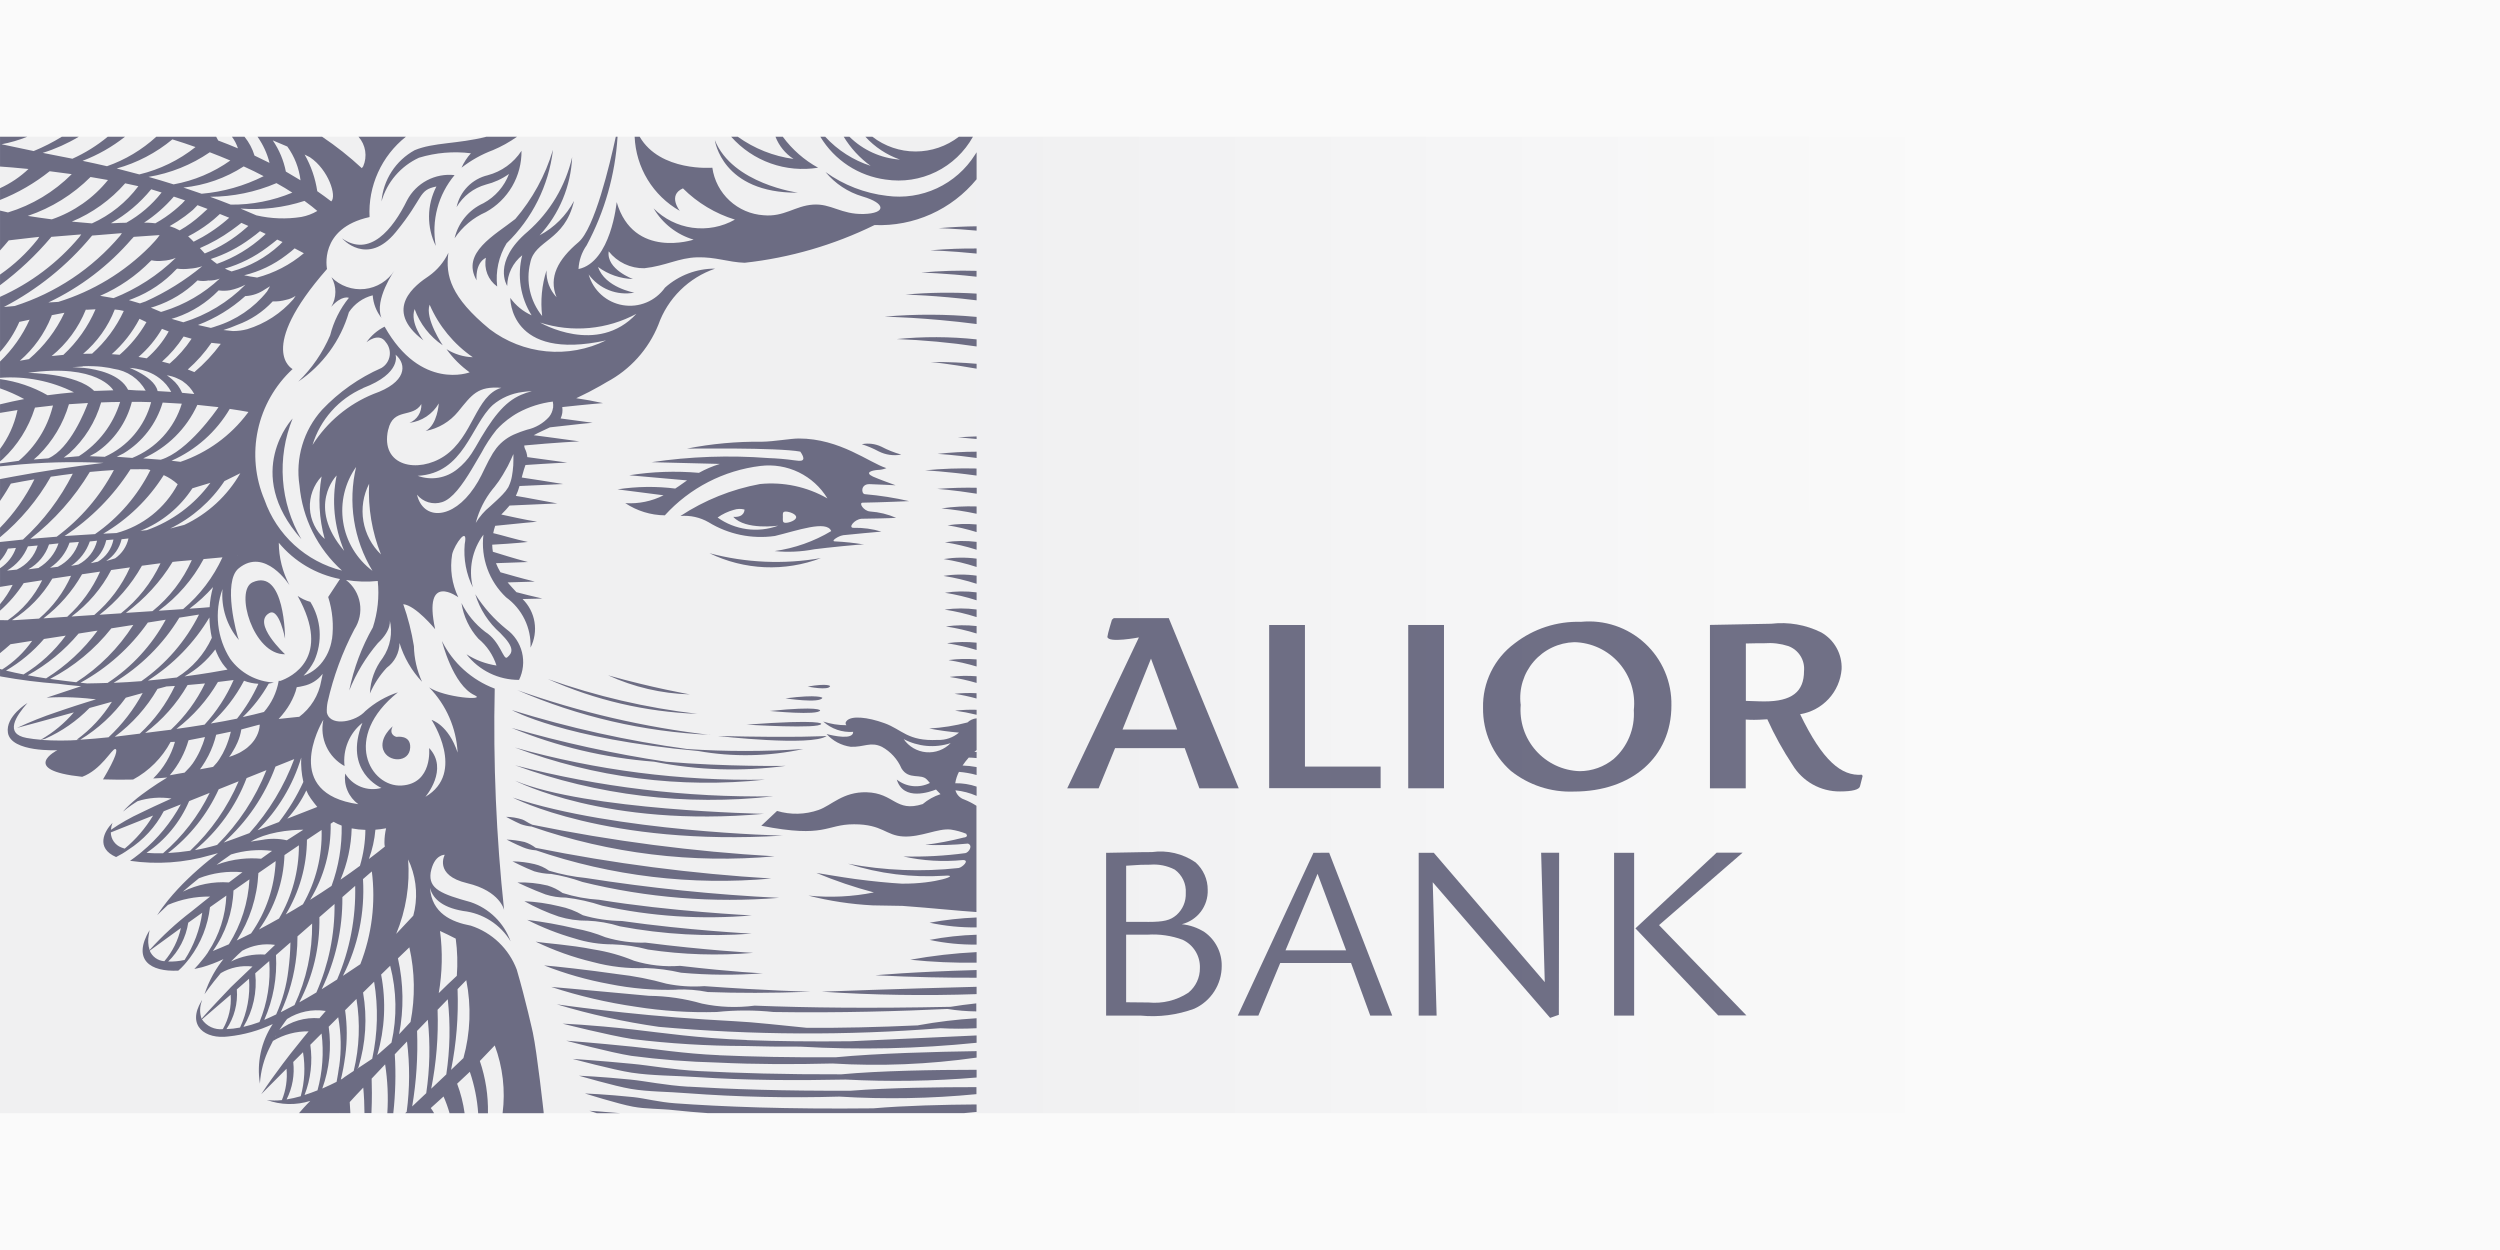 <svg width="128" height="64" viewBox="0 0 128 64" fill="none" xmlns="http://www.w3.org/2000/svg">
<rect width="128" height="64" fill="#000028" fill-opacity="0.02"/>
<path d="M0 7H50.001V56.995H0V7Z" fill="#000028" fill-opacity="0.04"/>
<path d="M36.323 28.324C37.207 28.754 38.169 28.998 39.151 29.041C40.133 29.084 41.114 28.925 42.032 28.574C40.133 28.905 38.185 28.819 36.323 28.324V28.324ZM40.215 35.756C40.215 35.756 41.98 36.026 42.107 35.728C42.107 35.728 41.93 35.535 40.215 35.756ZM41.354 35.152C41.354 35.152 42.427 35.373 42.503 35.128C42.502 35.124 42.394 34.972 41.353 35.152H41.354ZM35.324 35.553C35.324 35.553 33.344 35.206 31.132 34.576C32.449 35.181 33.875 35.514 35.324 35.553V35.553ZM27.236 42.326C31.224 43.706 35.459 44.223 39.662 43.844C35.492 43.603 31.344 43.063 27.252 42.226C26.993 42.113 26.885 42.005 26.734 41.955C26.467 41.871 26.189 41.826 25.909 41.821C25.909 41.821 26.344 42.058 26.659 42.196C26.845 42.264 27.038 42.306 27.235 42.321L27.236 42.326ZM36.362 37.63C32.994 37.238 29.682 36.468 26.486 35.334C29.611 36.693 32.958 37.469 36.362 37.624V37.63ZM35.707 36.549C33.097 36.245 30.529 35.647 28.053 34.768C30.466 35.848 33.065 36.453 35.707 36.549ZM40.074 42.784C40.074 42.784 31.518 42.593 26.252 40.835C26.252 40.835 31.053 43.34 40.073 42.784H40.074ZM39.164 39.919C34.84 39.994 30.529 39.44 26.364 38.274C30.442 39.818 34.827 40.381 39.163 39.919H39.164ZM26.377 39.184C30.596 40.729 35.116 41.273 39.582 40.773C35.129 40.837 30.687 40.303 26.377 39.184V39.184ZM34.097 38.999C31.425 38.597 28.784 38.018 26.189 37.267C28.518 38.224 30.983 38.808 33.494 38.999C35.71 39.442 37.984 39.514 40.223 39.213C40.223 39.213 37.19 39.262 34.098 39L34.097 38.999ZM26.378 39.973C26.378 39.973 31.023 42.403 39.114 41.668C39.114 41.668 30 41.493 26.379 39.973H26.378ZM27.428 43.532C31.303 44.858 35.414 45.351 39.493 44.98C35.439 44.736 31.407 44.211 27.427 43.409C27.256 43.279 27.066 43.178 26.863 43.111C26.558 43.041 26.248 42.999 25.936 42.986C25.936 42.986 26.37 43.214 26.773 43.38C26.98 43.468 27.201 43.521 27.427 43.536L27.428 43.532ZM36.752 37.682C36.752 37.682 41.553 38.234 42.327 37.682C42.324 37.681 40.918 37.782 36.752 37.682ZM39.422 36.402C39.422 36.402 41.893 36.646 41.993 36.372C41.992 36.374 41.967 36.141 39.419 36.401L39.422 36.402ZM13.796 31.387C14.296 31.11 14.596 32.699 14.596 32.699C14.596 32.699 14.596 29.065 12.931 29.816C12.003 30.233 12.963 33.532 14.595 33.498C14.595 33.498 12.866 31.899 13.795 31.386L13.796 31.387ZM42.047 37.062C42.047 37.062 42.142 36.812 38.225 37.101C38.225 37.101 41.99 37.339 42.047 37.061V37.062ZM35.185 38.35C32.143 37.935 29.141 37.268 26.209 36.357C26.209 36.357 28.877 37.834 35.752 38.452C37.533 38.769 39.359 38.734 41.127 38.35C39.147 38.483 37.16 38.483 35.18 38.35H35.185ZM38.237 53.248C35.775 53.161 33.843 52.873 32.404 52.709C30.17 52.459 28.804 52.412 28.804 52.412C28.804 52.412 31.179 53.014 32.375 53.2C34.278 53.432 36.193 53.55 38.109 53.555C39.065 53.584 40.023 53.593 40.968 53.588C43.98 53.763 47.001 53.697 50.002 53.39V53.015L43.542 53.312C41.562 53.333 39.792 53.312 38.239 53.254L38.237 53.248ZM36.822 54.026C34.999 53.948 33.534 53.703 32.403 53.592C30.378 53.385 28.989 53.284 28.989 53.284C28.989 53.284 31.268 53.893 32.327 54.06C33.792 54.252 35.267 54.367 36.744 54.404C38.697 54.499 40.714 54.499 42.619 54.451C45.084 54.6 47.557 54.499 50.002 54.149V53.818C47.964 53.849 44.898 53.928 42.784 54.133C40.485 54.145 38.502 54.103 36.823 54.029L36.822 54.026ZM34.572 56.489C33.739 56.429 33.034 56.239 32.447 56.174C31.003 56.025 29.947 55.985 29.947 55.985C29.947 55.985 31.65 56.522 32.403 56.661C33.074 56.786 33.784 56.76 34.52 56.841C35.085 56.904 35.67 56.952 36.26 56.994H49.336C49.553 56.976 49.776 56.955 50.001 56.931V56.547C48.376 56.559 46.332 56.606 44.711 56.747C40.272 56.797 36.919 56.659 34.574 56.489H34.572ZM19.627 38.399C19.852 39.04 20.966 39.072 21.002 38.274C21.034 37.601 20.298 37.729 20.298 37.729C20.298 37.729 19.88 37.634 20.107 37.186C20.107 37.186 19.401 37.762 19.624 38.403L19.627 38.399ZM35.813 54.841C34.4 54.766 33.252 54.548 32.352 54.466C30.64 54.3 29.318 54.216 29.318 54.216C29.318 54.216 31.423 54.781 32.327 54.919C33.383 55.08 34.527 55.069 35.71 55.148C38.193 55.316 40.857 55.326 43.293 55.273C45.529 55.391 47.77 55.356 50.002 55.169V54.773C47.814 54.773 45.031 54.823 43.078 55.005C40.149 55.014 37.735 54.941 35.814 54.84L35.813 54.841ZM30.56 56.997H31.775C30.833 56.909 30.177 56.872 30.177 56.872L30.56 56.997ZM40.86 9.866C40.86 9.866 37.502 9.418 36.6 7.176C36.6 7.176 36.952 9.898 40.859 9.866H40.86ZM35.252 55.64C34.054 55.568 33.072 55.354 32.297 55.276C30.783 55.123 29.64 55.076 29.64 55.076C29.64 55.076 31.484 55.614 32.294 55.75C33.2 55.904 34.179 55.889 35.199 55.974C37.786 56.166 40.381 56.223 42.974 56.146C45.314 56.29 47.661 56.248 49.994 56.021V55.661C48.063 55.661 45.511 55.691 43.572 55.844C40.109 55.861 37.347 55.765 35.25 55.636L35.252 55.64ZM38.627 51.49C37.73 51.607 36.821 51.571 35.937 51.383C35.057 51.129 34.146 50.995 33.23 50.986C29.518 50.638 28.224 50.531 28.224 50.531C29.641 50.995 31.096 51.336 32.572 51.548C33.935 51.764 35.316 51.853 36.697 51.815C37.663 51.712 38.639 51.712 39.605 51.815C42.98 51.87 46.207 51.768 48.509 51.659C48.998 51.738 49.492 51.779 49.987 51.784V51.373C49.511 51.424 49.063 51.483 48.668 51.549C44.524 51.635 41.432 51.598 38.622 51.488L38.627 51.49ZM46.136 23.272C45.785 23.174 45.445 23.038 45.123 22.868C44.812 22.721 44.461 22.677 44.123 22.743C44.423 22.839 44.713 22.962 44.99 23.111C45.343 23.289 45.744 23.347 46.133 23.277L46.136 23.272ZM47.574 37.299C48.079 37.397 48.588 37.467 49.1 37.509C48.797 37.767 48.407 37.901 48.009 37.884C46.469 37.961 46.193 37.353 45.282 37.026C44.418 36.713 43.566 36.622 43.337 36.924C43.309 36.952 43.294 36.989 43.294 37.028C43.294 37.066 43.309 37.103 43.337 37.131C42.933 37.132 42.532 37.068 42.149 36.943C42.356 37.13 42.598 37.273 42.861 37.364C43.124 37.454 43.403 37.491 43.681 37.472C43.682 37.496 43.679 37.52 43.671 37.544C43.663 37.566 43.651 37.588 43.634 37.606C43.407 37.883 42.32 37.581 42.32 37.581C42.642 37.939 43.081 38.171 43.558 38.236C44.24 38.262 44.569 37.959 45.151 38.236C45.601 38.482 45.956 38.873 46.158 39.345C46.533 39.959 47.169 39.574 47.472 39.929L47.611 40.088C47.341 40.223 47.038 40.279 46.738 40.248C46.437 40.218 46.152 40.102 45.916 39.914C46.254 41.039 47.632 40.539 47.923 40.424C48.058 40.565 48.154 40.661 48.154 40.661C47.82 40.769 47.511 40.942 47.243 41.169C45.846 41.609 45.793 40.603 44.368 40.564C43.156 40.533 42.564 41.244 41.91 41.47C41.225 41.71 40.481 41.728 39.785 41.52L38.978 42.279C42.298 42.931 42.267 42.203 43.728 42.203C45.189 42.203 45.344 42.782 46.254 42.828C47.164 42.873 48.019 42.398 48.677 42.473C48.956 42.515 49.229 42.59 49.49 42.696H49.462C49.518 42.737 49.56 42.866 49.337 42.883C48.689 43.049 48.031 43.174 47.367 43.258C48.097 43.286 48.829 43.264 49.557 43.191C49.825 43.285 49.619 43.633 49.432 43.679C48.378 43.82 47.315 43.878 46.252 43.851C47.253 44.075 48.283 44.136 49.303 44.034C49.667 44.034 49.273 44.409 49.084 44.442C47.195 44.649 45.286 44.575 43.418 44.222C45.011 44.736 46.687 44.944 48.358 44.837C49.243 44.767 47.929 45.264 46.17 45.243C45.504 45.204 44.703 45.127 43.795 45.007C43.17 44.924 41.795 44.692 41.795 44.692C42.754 45.093 43.739 45.427 44.744 45.692C43.64 45.913 42.508 45.968 41.388 45.855C42.466 46.131 43.57 46.298 44.682 46.355C44.682 46.355 45.182 46.365 46.212 46.382C47.752 46.495 49.004 46.632 49.994 46.696V41.256C49.797 41.129 49.587 41.022 49.369 40.935C49.261 40.9 49.163 40.839 49.085 40.757C49.006 40.675 48.949 40.575 48.918 40.465C49.292 40.502 49.658 40.598 50.002 40.749V40.274C49.65 40.154 49.28 40.096 48.908 40.102C48.94 39.899 49.004 39.703 49.098 39.52C49.404 39.545 49.706 39.598 50.002 39.68V39.274C49.764 39.23 49.524 39.203 49.283 39.195C49.379 39.053 49.485 38.916 49.599 38.788C49.681 38.788 49.822 38.795 50.002 38.813V38.499C49.964 38.499 49.925 38.499 49.887 38.499C49.925 38.464 49.963 38.434 50.002 38.403V36.778C49.827 36.794 49.663 36.869 49.535 36.989C48.894 37.158 48.237 37.262 47.574 37.299V37.299ZM46.27 37.843C46.637 38.036 47.039 38.154 47.452 38.19C47.864 38.225 48.28 38.177 48.674 38.048C48.513 38.213 48.318 38.341 48.102 38.421C47.885 38.502 47.654 38.533 47.424 38.514C47.194 38.495 46.972 38.424 46.772 38.309C46.573 38.193 46.401 38.034 46.27 37.844V37.843ZM31.383 48.352C31.99 48.369 32.594 48.458 33.18 48.617C34.962 48.882 36.769 48.939 38.564 48.787C38.564 48.787 36.093 48.652 33.054 48.262C32.358 48.282 31.663 48.189 30.997 47.987C30.498 47.783 29.98 47.632 29.45 47.537C28.64 47.345 27.82 47.198 26.994 47.097C27.763 47.489 28.568 47.806 29.398 48.043C30.039 48.249 30.709 48.353 31.383 48.351V48.352ZM30.055 47.137C30.627 47.16 31.194 47.258 31.74 47.428C33.964 47.847 36.234 47.973 38.49 47.803C38.49 47.803 35.177 47.632 31.844 47.155C31.167 47.147 30.494 47.048 29.844 46.86C29.469 46.641 29.06 46.486 28.634 46.401C28.048 46.258 27.45 46.171 26.848 46.142C27.409 46.458 27.997 46.72 28.607 46.927C29.078 47.071 29.569 47.143 30.062 47.14L30.055 47.137ZM28.977 45.956C29.607 46.032 30.228 46.171 30.83 46.37C33.342 46.924 35.924 47.093 38.487 46.87C38.487 46.87 34.268 46.66 30.679 46.069C30.042 46.029 29.413 45.913 28.804 45.721C28.57 45.552 28.311 45.423 28.035 45.339C27.529 45.219 27.009 45.166 26.489 45.181C26.489 45.181 27.262 45.55 27.929 45.795C28.268 45.903 28.622 45.958 28.978 45.957L28.977 45.956ZM33.035 49.563C33.653 49.582 34.268 49.663 34.87 49.803C36.262 49.928 37.662 49.938 39.055 49.833C39.055 49.833 37.642 49.781 34.82 49.451C34.025 49.512 33.225 49.424 32.463 49.191C31.801 48.917 31.109 48.724 30.402 48.613C29.139 48.363 28.026 48.312 27.423 48.211C28.363 48.665 29.349 49.017 30.364 49.259C31.235 49.494 32.136 49.597 33.037 49.566L33.035 49.563ZM34.633 50.667C35.172 50.644 35.711 50.686 36.24 50.792C37.74 50.849 39.482 50.853 41.507 50.776C41.507 50.776 39.24 50.721 36.058 50.49C35.41 50.538 34.758 50.495 34.122 50.365C33.303 50.135 32.467 49.971 31.622 49.876C30.032 49.648 28.474 49.479 27.857 49.429C28.938 49.855 30.058 50.174 31.202 50.383C32.332 50.611 33.485 50.709 34.638 50.674L34.633 50.667ZM50.002 50.066V49.666C46.677 49.758 44.814 49.934 44.814 49.934C46.763 50.033 48.489 50.067 50.002 50.059V50.066ZM28.189 44.74C28.746 44.828 29.293 44.968 29.824 45.157C33.114 45.968 36.514 46.243 39.892 45.97C36.579 45.809 33.278 45.469 30.002 44.954C29.36 44.891 28.725 44.765 28.108 44.579C27.887 44.42 27.637 44.306 27.373 44.244C27.001 44.155 26.62 44.108 26.238 44.101C26.238 44.101 26.863 44.425 27.354 44.612C27.626 44.69 27.906 44.735 28.189 44.746V44.74ZM50.002 11.804V11.586C49.419 11.593 48.776 11.621 48.053 11.683C48.053 11.683 48.828 11.701 50.002 11.808V11.804ZM47.014 52.498C44.924 52.592 43.048 52.637 41.3 52.623C37.817 52.27 38.843 52.364 36.128 52.198C32.08 51.948 28.509 51.422 28.509 51.422C30.22 51.938 31.968 52.323 33.737 52.575C38.532 53.001 43.354 53.024 48.153 52.645C48.768 52.678 49.385 52.678 50.001 52.645V52.134C48.994 52.194 47.992 52.315 47.001 52.495H47.017L47.014 52.498ZM34.595 25.017C33.605 24.89 32.601 24.904 31.614 25.055L33.975 25.359C33.37 25.666 32.693 25.805 32.015 25.761C32.615 26.16 33.318 26.377 34.039 26.385C35.315 24.981 37.055 24.083 38.939 23.856C39.61 23.774 40.29 23.888 40.898 24.183C41.505 24.478 42.015 24.943 42.365 25.52C41.318 24.919 40.108 24.661 38.907 24.783C37.456 25.052 36.073 25.608 34.839 26.418C35.34 26.376 35.843 26.488 36.279 26.738C37.294 27.361 38.495 27.61 39.674 27.442C40.799 27.173 42.337 26.613 42.558 27.192C41.67 27.723 40.685 28.07 39.66 28.215C40.339 28.283 41.025 28.252 41.694 28.122C42.348 28.039 44.044 27.861 44.248 27.88C43.752 27.797 43.251 27.743 42.748 27.719C42.498 27.71 42.958 27.429 43.141 27.412C43.141 27.412 43.141 27.412 43.151 27.404C43.651 27.354 44.821 27.239 45.128 27.218C44.668 27.079 44.188 27.014 43.708 27.025C43.397 27.037 43.743 26.585 44.114 26.56C44.667 26.552 45.577 26.535 45.882 26.513C45.46 26.329 45.01 26.219 44.55 26.188C44.219 26.167 43.942 25.735 44.175 25.737C45.124 25.722 46.55 25.658 46.55 25.658C45.804 25.487 45.047 25.368 44.284 25.302C44.09 25.292 44.053 24.774 44.527 24.788C44.968 24.802 45.858 24.847 45.858 24.847C45.492 24.712 45.017 24.541 44.699 24.403C44.254 24.194 44.629 24.087 44.935 24.061C45.09 24.059 45.242 24.028 45.384 23.968C44.52 23.701 43.009 22.451 40.898 22.451C40.483 22.451 39.639 22.606 39.023 22.616C37.728 22.601 36.435 22.719 35.164 22.97C35.164 22.97 39.829 22.907 40.975 23.123C41.145 23.364 41.253 23.623 40.888 23.592L40.669 23.568C40.229 23.506 39.786 23.468 39.342 23.453C37.345 23.3 35.338 23.371 33.358 23.664C33.358 23.664 35.052 23.703 36.858 23.753C36.485 23.867 36.125 24.02 35.784 24.209C34.594 24.105 33.395 24.147 32.215 24.334L35.177 24.596C35.028 24.699 34.893 24.798 34.772 24.882C34.704 24.931 34.638 24.972 34.572 25.014L34.595 25.017ZM36.737 26.5C36.986 26.322 37.265 26.189 37.56 26.108C37.741 26.046 37.935 26.04 38.119 26.088C38.119 26.088 38.139 26.505 37.544 26.463C38.169 27.155 39.842 26.915 39.842 26.915C39.329 27.104 38.778 27.164 38.237 27.091C37.696 27.017 37.181 26.813 36.737 26.495V26.5ZM40.228 26.768C40.049 26.768 40.083 26.643 40.083 26.479C40.083 26.315 40.049 26.192 40.228 26.192C40.407 26.192 40.764 26.317 40.764 26.479C40.764 26.642 40.404 26.768 40.228 26.768ZM45.904 17.36C47.276 17.411 48.644 17.537 50.002 17.739V17.376C48.64 17.23 47.267 17.225 45.904 17.361V17.36ZM48.514 26.895C49.018 26.976 49.515 27.092 50.002 27.243V26.852C49.506 26.807 49.008 26.822 48.516 26.895H48.514ZM26.576 34.811C26.79 34.372 26.843 33.872 26.726 33.398C26.609 32.925 26.329 32.507 25.935 32.219C25.306 31.713 24.764 31.106 24.333 30.424C24.567 31.192 25.011 31.88 25.614 32.411C26.383 33.18 26.239 33.43 25.966 33.661C25.774 33.822 25.614 32.83 24.841 32.349C24.329 31.956 23.914 31.453 23.627 30.875C23.73 31.555 24.031 32.189 24.491 32.7C24.926 33.06 25.248 33.537 25.42 34.075C24.873 33.992 24.349 33.796 23.883 33.498C24.201 33.908 24.609 34.24 25.075 34.467C25.541 34.695 26.054 34.812 26.573 34.811H26.576ZM50.002 50.899V50.524C46.174 50.618 42.063 50.774 42.063 50.774C44.706 50.949 47.355 50.991 50.002 50.899V50.899ZM50.002 18.876V18.626C49.322 18.566 48.549 18.529 47.649 18.535C47.645 18.53 48.605 18.626 50.002 18.876ZM50.002 23.444V23.126C49.334 23.127 48.666 23.165 48.002 23.238C48.002 23.238 48.808 23.283 50.002 23.448V23.444ZM48.317 28.625C48.888 28.714 49.452 28.849 50.002 29.029V28.603C49.443 28.528 48.877 28.535 48.321 28.623L48.317 28.625ZM48.38 30.35C48.93 30.436 49.472 30.564 50.002 30.735V30.329C49.464 30.259 48.92 30.266 48.384 30.349L48.38 30.35ZM48.38 27.764C48.93 27.849 49.472 27.977 50.002 28.146V27.743C49.465 27.677 48.921 27.684 48.386 27.763L48.38 27.764ZM16.969 14.19C17.103 14.421 17.173 14.684 17.172 14.951C17.17 15.218 17.098 15.479 16.961 15.709C17.505 15.093 17.864 15.248 17.864 15.248C17.407 15.811 17.08 16.467 16.904 17.17C16.522 18.06 15.967 18.865 15.271 19.539C16.524 18.692 17.441 17.435 17.864 15.984C18.149 15.555 18.583 15.247 19.083 15.12C19.112 15.541 19.268 15.943 19.53 16.274C19.145 15.345 20.203 13.84 20.203 13.84C20.036 14.105 19.811 14.328 19.546 14.493C19.281 14.659 18.981 14.762 18.671 14.796C18.36 14.83 18.045 14.793 17.751 14.688C17.456 14.584 17.189 14.414 16.969 14.192V14.19ZM20.844 10.252C20.109 11.752 18.923 13.198 17.513 12.204C17.513 12.204 18.794 13.678 20.263 11.886C21.732 10.093 21.388 9.74 22.344 9.548C22.101 10.018 21.971 10.537 21.966 11.066C21.961 11.594 22.079 12.116 22.313 12.591C22.197 11.953 22.224 11.297 22.39 10.671C22.556 10.045 22.858 9.463 23.274 8.966C22.787 8.911 22.294 9.005 21.861 9.234C21.427 9.464 21.073 9.818 20.844 10.252V10.252ZM28.306 7.69C27.919 8.984 27.264 10.184 26.385 11.211C25.328 12.044 23.598 12.941 24.4 14.35C24.4 14.35 24.304 13.485 24.88 13.198C24.823 13.473 24.848 13.758 24.95 14.02C25.052 14.281 25.228 14.507 25.456 14.67C25.365 13.9 25.534 13.122 25.936 12.459C27.252 11.188 28.091 9.504 28.311 7.689L28.306 7.69ZM49.922 7.921C49.451 8.668 48.775 9.265 47.974 9.638C47.173 10.011 46.282 10.146 45.407 10.026C44.274 9.894 43.194 9.475 42.268 8.81C42.76 9.404 43.418 9.839 44.158 10.059C45.376 10.412 45.374 10.924 44.221 10.956C43.067 10.987 42.555 10.411 41.627 10.476C40.698 10.541 40.154 11.118 39.097 11.021C38.446 10.979 37.83 10.713 37.352 10.27C36.874 9.827 36.563 9.233 36.472 8.587C36.472 8.587 33.803 8.807 32.752 7.002H32.494C32.526 7.779 32.754 8.535 33.159 9.199C33.563 9.863 34.131 10.413 34.807 10.797C34.807 10.797 34.165 9.996 34.967 9.645C35.71 10.386 36.623 10.935 37.627 11.244C36.966 11.618 36.2 11.764 35.448 11.66C34.696 11.556 33.999 11.207 33.464 10.668C33.92 11.442 34.653 12.015 35.514 12.269C35.514 12.269 32.439 13.294 31.574 10.348C31.574 10.348 31.287 13.423 29.62 13.775C29.64 13.338 29.785 12.915 30.038 12.557C30.959 10.841 31.498 8.946 31.619 7.002L31.528 7.002C31.217 8.442 30.438 11.706 29.619 12.399C28.562 13.294 28.081 14.193 28.494 15.216C28.321 15.033 28.187 14.817 28.099 14.581C28.011 14.345 27.971 14.093 27.982 13.842C27.741 14.596 27.665 15.394 27.758 16.18C27.453 15.804 27.239 15.363 27.133 14.89C27.028 14.417 27.033 13.927 27.149 13.457C27.373 12.272 28.91 12.368 29.39 10.287C28.992 11.037 28.379 11.65 27.629 12.048C28.637 10.952 29.227 9.536 29.294 8.048C28.954 9.522 28.161 10.852 27.026 11.852C25.169 13.422 25.969 14.639 25.969 14.639C25.973 14.337 26.044 14.039 26.177 13.768C26.31 13.496 26.502 13.258 26.738 13.069C26.605 13.588 26.58 14.127 26.662 14.656C26.745 15.184 26.934 15.691 27.218 16.144C26.781 15.949 26.404 15.641 26.127 15.252C26.127 15.252 26.063 18.517 31.027 17.429C30.078 17.895 29.019 18.089 27.966 17.987C26.915 17.885 25.912 17.492 25.07 16.853C23.085 15.215 22.798 14.127 22.958 12.942C22.733 13.415 22.392 13.822 21.965 14.127C21.291 14.575 19.563 15.824 21.678 17.425C21.678 17.425 20.973 16.529 21.229 15.824C21.5 16.58 22.005 17.23 22.669 17.681C22.669 17.681 21.74 16.306 21.997 15.6C22.466 16.686 23.232 17.617 24.206 18.289C23.729 18.275 23.265 18.132 22.861 17.876C23.188 18.335 23.589 18.736 24.047 19.064C24.047 19.064 21.547 20.023 19.692 16.724C19.32 16.909 19.001 17.184 18.763 17.524C18.763 17.524 19.404 16.98 19.756 17.524C19.838 17.621 19.897 17.735 19.93 17.857C19.964 17.98 19.97 18.108 19.948 18.233C19.927 18.358 19.878 18.477 19.806 18.582C19.735 18.686 19.641 18.774 19.532 18.839C18.384 19.344 17.349 20.073 16.488 20.983C16.02 21.503 15.674 22.121 15.475 22.791C15.275 23.461 15.227 24.167 15.334 24.858C15.483 26.533 16.261 28.089 17.511 29.214C16.601 28.986 15.761 28.536 15.068 27.903C14.375 27.27 13.851 26.475 13.541 25.589C13.064 24.461 12.946 23.213 13.204 22.015C13.461 20.817 14.082 19.728 14.981 18.896C14.981 18.896 13.091 17.935 16.744 13.772C16.744 13.772 16.295 11.691 18.922 11.114C18.881 10.331 19.029 9.548 19.353 8.833C19.676 8.118 20.165 7.49 20.78 7.002H18.356C18.536 7.206 18.654 7.456 18.697 7.724C18.739 7.992 18.704 8.267 18.596 8.516L18.525 8.61C17.891 8.021 17.212 7.484 16.493 7.002L13.186 7.002C13.472 7.407 13.68 7.861 13.8 8.341C13.55 8.216 13.289 8.091 13.031 7.966C12.925 7.615 12.751 7.287 12.519 7.002L11.876 7.002C12.009 7.183 12.113 7.383 12.183 7.596C11.849 7.456 11.512 7.322 11.171 7.194C11.149 7.151 11.114 7.08 11.069 7.002H8.001C7.271 7.67 6.412 8.183 5.478 8.51C5.071 8.415 4.651 8.323 4.228 8.235C5.009 7.937 5.741 7.521 6.398 7.002L5.515 7.002C4.965 7.456 4.357 7.834 3.708 8.127L3.555 8.096C3.084 8.006 2.628 7.916 2.188 7.827C2.833 7.627 3.452 7.35 4.031 7.002L3.164 7.002C2.705 7.285 2.224 7.529 1.725 7.734C1.15 7.617 0.601 7.501 0.079 7.386C0.528 7.302 0.968 7.174 1.393 7.002L0.001 7.002V8.527C0.305 8.547 0.808 8.585 1.459 8.652C1.031 9.058 0.538 9.39 0.001 9.635V10.238C0.917 9.877 1.773 9.381 2.543 8.767C2.899 8.81 3.278 8.86 3.674 8.916C2.763 9.828 1.642 10.502 0.409 10.877C0.271 10.846 0.136 10.811 0.001 10.781V12.822C0.15 12.657 0.3 12.487 0.448 12.307L1.518 12.182L2.009 12.127L1.988 12.161L1.92 12.263C1.372 12.953 0.725 13.558 0.001 14.059V14.604C0.963 13.889 1.839 13.066 2.611 12.151L2.626 12.127L4.159 12.002L4.09 12.099L4.063 12.138C2.958 13.453 1.57 14.5 0.001 15.199V18.017C0.412 17.561 0.746 17.042 0.991 16.48L1.514 16.37C1.151 17.174 0.637 17.9 0.001 18.51V19.344C1.307 19.246 2.614 19.502 3.786 20.086C3.341 20.124 2.891 20.174 2.436 20.236C1.686 19.806 0.859 19.526 0.001 19.411V19.884C0.428 20.032 0.841 20.215 1.238 20.432C0.828 20.509 0.414 20.602 0.001 20.702V21.14C0.301 21.088 0.601 21.038 0.895 20.995L0.876 21.075C0.722 21.766 0.424 22.418 0.001 22.987V23.626L0.146 23.501C0.898 22.795 1.457 21.909 1.771 20.927L1.791 20.869C2.103 20.828 2.416 20.794 2.714 20.762L2.69 20.845C2.413 21.918 1.809 22.879 0.961 23.594L0.001 23.727V23.876C0.186 23.858 0.354 23.842 0.486 23.832C2.086 23.667 3.696 23.622 5.303 23.698C3.643 23.898 2.106 24.137 0.7 24.398L0.035 24.523C0.024 24.527 0.013 24.529 0.001 24.531V25.648C0.259 25.273 0.449 24.954 0.556 24.761C0.975 24.679 1.378 24.608 1.761 24.542C1.31 25.457 0.716 26.294 0.001 27.023V27.508C1.048 26.64 1.929 25.59 2.601 24.408C3.001 24.348 3.378 24.298 3.726 24.254C3.088 25.523 2.224 26.666 1.176 27.625C0.775 27.664 0.383 27.708 0 27.75V28.715C0.169 28.531 0.306 28.32 0.406 28.09C0.448 28.09 0.714 28.061 0.815 28.054C0.671 28.473 0.393 28.833 0.025 29.079L0.001 29.088V30.05L0.648 29.945C0.473 30.299 0.256 30.631 0.001 30.933V31.267C0.468 30.855 0.876 30.38 1.213 29.856C1.53 29.804 1.845 29.756 2.158 29.709C1.757 30.532 1.15 31.237 0.396 31.756C0.28 31.756 0.146 31.756 0 31.749V33.442C0.174 33.301 0.353 33.151 0.54 32.983L0.705 32.959L1.646 32.81C1.234 33.397 0.71 33.897 0.105 34.282L0.001 34.25V34.625L0.079 34.642C1.042 34.816 2.014 34.939 2.99 35.01C3.25 35.047 3.641 35.093 4.153 35.135L3.483 35.357L2.898 35.552L2.384 35.722C2.83 35.692 3.277 35.688 3.724 35.708C4.238 35.73 4.67 35.776 4.914 35.807C4.765 35.852 4.62 35.896 4.48 35.94C4.086 36.065 3.73 36.177 3.408 36.287C3.233 36.346 3.069 36.402 2.908 36.457C2.214 36.688 1.534 36.959 0.871 37.269C1.246 37.173 2.409 36.852 3.781 36.473C3.301 37.033 2.728 37.507 2.088 37.874C1.845 37.856 1.603 37.826 1.364 37.783C0.214 37.572 0.808 36.671 1.406 35.993C1.406 35.993 0.268 36.679 0.406 37.521C0.573 38.528 2.935 38.41 2.935 38.41C2.935 38.41 0.935 39.425 4.209 39.773C5.191 39.405 5.724 38.338 5.899 38.35C6.036 38.361 5.965 38.742 5.274 39.904C5.819 39.924 6.333 39.925 6.814 39.913C7.628 39.474 8.295 38.805 8.733 37.99L8.958 37.982C8.757 38.693 8.373 39.34 7.844 39.857C8.094 39.847 8.335 39.829 8.564 39.808C8.209 40.022 7.908 40.219 7.649 40.401C7.501 40.504 7.369 40.6 7.249 40.69C6.957 40.907 6.683 41.146 6.429 41.405C6.339 41.501 6.304 41.554 6.304 41.554C6.36 41.503 6.429 41.445 6.505 41.388C6.651 41.276 6.831 41.154 7.04 41.022C7.601 40.843 8.196 40.796 8.779 40.884C8.463 41.025 8.154 41.164 7.868 41.3C7.639 41.408 7.423 41.51 7.218 41.611C6.681 41.858 6.166 42.151 5.68 42.486C5.69 42.365 5.716 42.245 5.759 42.131C5.335 42.553 4.884 43.419 5.944 43.881C6.162 43.773 6.371 43.648 6.569 43.506V43.506C7.333 43.017 7.958 42.339 8.383 41.536L9.258 41.185C8.752 42.115 8.073 42.94 7.258 43.615V43.615L7.225 43.642L7.158 43.699C6.983 43.839 6.751 44.012 6.658 44.074C8.033 44.274 9.435 44.177 10.769 43.787L10.995 43.726C11.05 43.712 11.105 43.696 11.16 43.681C10.881 43.892 10.518 44.181 10.124 44.531C9.964 44.674 9.799 44.822 9.634 44.982C9.269 45.331 8.925 45.701 8.605 46.091C8.514 46.205 8.424 46.32 8.338 46.437C8.235 46.576 8.138 46.716 8.048 46.858C8.048 46.858 8.248 46.656 8.6 46.33C9.282 46.039 10.017 45.894 10.758 45.905C10.64 45.996 10.529 46.085 10.419 46.172C10.2 46.346 9.998 46.508 9.81 46.661C9.033 47.253 8.312 47.917 7.658 48.642C7.581 48.392 7.567 48.127 7.616 47.871C7.628 47.792 7.639 47.712 7.658 47.621C6.754 49.144 7.688 49.768 9.131 49.696C9.236 49.604 9.335 49.506 9.428 49.402C9.51 49.308 9.604 49.198 9.703 49.067L9.726 49.037C10.29 48.279 10.644 47.386 10.751 46.447C11.034 46.247 11.314 46.048 11.589 45.856C11.549 46.881 11.228 47.875 10.663 48.731L10.633 48.783C10.628 48.789 10.624 48.794 10.621 48.801C10.541 48.918 10.458 49.028 10.371 49.129C10.239 49.298 10.099 49.459 9.95 49.613C10.075 49.588 10.209 49.558 10.34 49.524C10.717 49.415 11.085 49.276 11.44 49.107C11.258 49.334 11.094 49.575 10.949 49.827C10.935 49.852 10.919 49.877 10.906 49.903C10.73 50.222 10.584 50.557 10.471 50.903C10.471 50.903 10.799 50.418 11.303 49.824C11.792 49.535 12.363 49.416 12.928 49.486L12.244 50.138L11.813 50.552L11.801 50.566C11.694 50.677 10.645 51.777 10.32 52.16C10.216 51.862 10.222 51.536 10.338 51.242C10.338 51.225 10.338 51.212 10.349 51.193C10.338 51.214 10.328 51.236 10.314 51.255C9.543 52.527 10.51 53.228 11.708 53.065C12.49 52.981 13.252 52.768 13.964 52.433C13.37 53.331 13.136 54.42 13.308 55.484C13.346 54.838 13.516 54.207 13.808 53.629C13.863 53.514 13.919 53.403 13.976 53.295C14.527 52.965 15.159 52.796 15.801 52.805C15.709 52.916 15.616 53.026 15.525 53.139C15.31 53.401 15.098 53.665 14.891 53.929C14.754 54.105 14.621 54.281 14.488 54.455C14.085 54.988 13.708 55.515 13.374 56.024L14.67 54.719C14.722 55.266 14.64 55.817 14.433 56.325C14.175 56.356 13.915 56.354 13.659 56.318C14.376 56.579 15.16 56.596 15.888 56.366C15.888 56.366 15.618 56.627 15.311 56.991H17.386L17.396 56.981C17.397 56.984 17.397 56.988 17.396 56.991H17.939C17.928 56.751 17.915 56.556 17.906 56.426C18.135 56.176 18.365 55.926 18.599 55.685C18.64 56.126 18.658 56.572 18.661 56.99H19.018C19.053 56.24 19.041 55.585 19.028 55.226C19.257 54.981 19.487 54.738 19.718 54.495C19.847 55.322 19.885 56.16 19.831 56.995H20.137C20.248 55.994 20.274 54.985 20.213 53.979L20.838 53.324C20.987 54.519 20.982 55.728 20.823 56.922L20.744 56.997H22.225C22.175 56.905 22.119 56.816 22.055 56.732L22.71 56.14C22.832 56.418 22.935 56.704 23.018 56.996H23.788C23.717 56.48 23.589 55.973 23.405 55.485L24.055 54.875C24.289 55.562 24.433 56.276 24.483 57H24.983C25.002 56.09 24.861 55.184 24.568 54.323L25.331 53.526C25.744 54.634 25.882 55.825 25.733 56.997H27.835V56.947C27.835 56.947 27.502 53.913 27.282 52.873C27.282 52.873 26.918 51.212 26.458 49.644C26.26 49.118 25.947 48.642 25.541 48.253C25.134 47.863 24.646 47.57 24.111 47.395C23.111 47.206 22.111 46.76 22.015 45.461C22.133 45.923 22.54 46.446 23.718 46.643C24.214 46.699 24.69 46.868 25.111 47.138C25.531 47.407 25.884 47.769 26.143 48.196C25.974 47.729 25.703 47.306 25.349 46.959C24.994 46.611 24.567 46.348 24.096 46.188C22.608 45.779 21.928 45.514 22.05 44.676C22.225 43.735 22.771 43.765 22.771 43.765C22.771 43.765 22.195 44.81 23.92 45.219C25.613 45.622 25.81 46.593 25.81 46.593C25.406 42.829 25.246 39.042 25.33 35.257C24.154 34.814 23.189 33.944 22.627 32.821C22.627 32.821 23.185 35.084 24.306 35.599C24.914 35.878 22.771 35.724 21.973 35.196C22.848 36.094 23.366 37.28 23.43 38.533C22.958 37.104 22.095 36.858 22.095 36.858C22.095 36.858 23.881 39.565 21.779 40.798C21.779 40.798 22.997 39.389 21.971 38.298C21.971 38.298 22.164 40.123 20.563 40.219C18.961 40.315 17.488 37.754 20.372 35.448C19.756 35.651 19.189 35.977 18.705 36.408C18.226 36.948 16.989 37.208 16.753 36.554C16.753 36.541 16.753 36.524 16.743 36.511C16.733 36.497 16.743 36.493 16.735 36.483C16.725 36.3 16.739 36.117 16.776 35.938C17.068 34.645 17.527 33.396 18.143 32.222C18.403 31.825 18.504 31.344 18.425 30.875C18.346 30.407 18.093 29.985 17.716 29.695C18.253 29.785 18.8 29.802 19.341 29.746C19.425 30.547 19.34 31.356 19.091 32.121C18.519 33.127 18.11 34.218 17.88 35.353C18.235 34.472 18.729 33.654 19.344 32.93C20.103 32.225 19.949 31.719 19.949 31.719C20.031 32.053 20.042 32.402 19.982 32.741C19.921 33.081 19.789 33.403 19.595 33.688C19.194 34.211 18.965 34.846 18.939 35.505C19.15 35.022 19.44 34.579 19.798 34.192C19.999 34.046 20.164 33.855 20.278 33.633C20.392 33.412 20.453 33.167 20.455 32.919C20.68 33.661 21.075 34.342 21.608 34.906C21.347 34.331 21.205 33.71 21.192 33.08C21.074 32.35 20.892 31.631 20.646 30.934C21.288 30.999 22.28 32.215 22.28 32.215C21.639 29.236 23.465 30.58 23.465 30.58C23.134 29.895 23.025 29.125 23.151 28.375C23.276 27.864 23.984 26.875 23.793 27.864C23.726 28.624 23.87 29.389 24.209 30.073C24.095 29.611 24.084 29.13 24.178 28.663C24.272 28.197 24.468 27.757 24.752 27.375C24.681 27.964 24.75 28.56 24.951 29.117C25.153 29.674 25.482 30.177 25.913 30.584C26.317 30.877 26.643 31.265 26.861 31.714C27.079 32.163 27.183 32.66 27.163 33.158C27.368 32.754 27.439 32.296 27.366 31.849C27.293 31.401 27.079 30.989 26.756 30.671L27.771 30.645C27.25 30.53 26.817 30.418 26.44 30.319C26.289 30.157 26.137 29.993 25.99 29.819L27.385 29.778C26.651 29.599 26.091 29.431 25.623 29.3C25.534 29.152 25.457 28.996 25.394 28.835C26.333 28.799 27.029 28.776 27.029 28.776C26.279 28.581 25.71 28.394 25.235 28.25C25.215 28.13 25.203 28.009 25.2 27.888C26.353 27.826 27.026 27.749 27.026 27.749C26.322 27.598 25.748 27.412 25.253 27.297C25.278 27.169 25.312 27.044 25.354 26.922C26.535 26.797 27.497 26.712 27.497 26.712C26.735 26.587 26.15 26.444 25.666 26.344C25.837 26.174 25.978 26.02 26.09 25.884C27.41 25.823 28.537 25.776 28.537 25.776C27.678 25.627 26.99 25.479 26.412 25.39C26.489 25.228 26.552 25.058 26.598 24.884C27.828 24.833 28.839 24.783 28.839 24.783C27.943 24.634 27.258 24.533 26.714 24.449C26.724 24.412 26.73 24.381 26.74 24.343C26.802 24.104 26.858 23.939 26.904 23.809C28.154 23.721 29.044 23.684 29.044 23.684C28.233 23.577 27.567 23.482 26.998 23.404C26.985 23.252 26.943 23.103 26.873 22.967C26.851 22.917 26.84 22.863 26.843 22.808C28.42 22.66 29.664 22.598 29.664 22.598C28.673 22.466 27.931 22.356 27.328 22.283C27.585 22.138 27.899 22.008 28.157 21.88C29.407 21.731 30.34 21.645 30.34 21.645C29.715 21.561 29.184 21.486 28.704 21.425C28.79 21.243 28.819 21.04 28.788 20.842C29.982 20.71 30.872 20.639 30.872 20.639C30.383 20.53 29.928 20.45 29.504 20.389C29.957 20.177 30.369 19.964 30.742 19.751C30.853 19.686 30.963 19.626 31.069 19.559C32.266 18.923 33.199 17.885 33.707 16.629C33.943 15.961 34.328 15.356 34.832 14.858C35.336 14.36 35.946 13.983 36.617 13.754C35.669 13.748 34.754 14.095 34.048 14.727C33.808 15.065 33.478 15.329 33.094 15.488C32.711 15.647 32.291 15.694 31.882 15.623C31.473 15.553 31.092 15.368 30.784 15.09C30.476 14.813 30.253 14.453 30.14 14.054C30.402 14.414 30.761 14.692 31.174 14.856C31.588 15.021 32.039 15.065 32.477 14.983C32.477 14.983 30.977 14.725 30.62 13.669C31.139 14.053 31.764 14.269 32.409 14.287C32.409 14.287 31.034 13.787 31.165 12.869C31.383 13.144 31.66 13.365 31.977 13.515C32.293 13.665 32.64 13.74 32.99 13.734C34.102 13.609 34.74 13.203 35.69 13.175C36.64 13.148 37.272 13.425 38.128 13.454C40.439 13.2 42.688 12.547 44.776 11.523C45.769 11.563 46.758 11.372 47.664 10.966C48.571 10.559 49.371 9.947 50.002 9.178V7.795C49.972 7.837 49.952 7.878 49.923 7.92L49.922 7.921ZM6.386 43.449C6.33 43.428 6.261 43.414 6.214 43.39C6.057 43.331 5.921 43.225 5.825 43.088C5.729 42.951 5.675 42.788 5.673 42.62L7.838 41.756C7.453 42.399 6.962 42.971 6.385 43.449H6.386ZM7.666 48.675C8.198 48.283 8.731 47.896 9.261 47.513C9.124 48.142 8.833 48.726 8.415 49.214C8.252 49.203 8.096 49.147 7.963 49.051C7.83 48.956 7.727 48.825 7.665 48.675H7.666ZM9.454 49.149C9.177 49.212 8.893 49.239 8.609 49.232C9.16 48.699 9.521 48 9.638 47.242C9.879 47.07 10.116 46.898 10.355 46.731C10.233 47.593 9.924 48.417 9.451 49.148L9.454 49.149ZM23.72 54.18L23.095 54.778C23.368 53.418 23.479 52.03 23.427 50.644L23.873 50.184C24.137 51.511 24.087 52.881 23.725 54.184L23.72 54.18ZM22.529 47.666C22.789 47.791 23.07 47.916 23.333 48.058C23.419 48.689 23.438 49.327 23.389 49.962C23.078 50.251 22.764 50.547 22.464 50.847C22.646 49.795 22.668 48.722 22.529 47.665V47.666ZM22.404 51.7L22.925 51.162C23.067 52.442 23.042 53.736 22.85 55.01L22.078 55.741C22.342 54.412 22.452 53.057 22.404 51.703V51.7ZM15.029 15.31C14.398 16.039 13.575 16.574 12.654 16.856C12.418 16.918 12.174 16.949 11.93 16.95L11.73 16.929L11.439 16.898C11.439 16.898 11.588 16.85 11.805 16.773C11.905 16.735 12.02 16.689 12.146 16.635C12.838 16.383 13.46 15.971 13.961 15.433C14.193 15.442 14.425 15.414 14.648 15.351C14.822 15.317 14.987 15.247 15.134 15.148L15.024 15.315L15.029 15.31ZM9.431 26.875L8.714 27.06C9.839 26.511 10.798 25.673 11.493 24.631L12.304 24.229C11.641 25.386 10.637 26.311 9.429 26.877L9.431 26.875ZM12.181 28.456L12.161 28.465V28.458H12.175L12.181 28.456ZM13.3 37.111C13.289 37.307 13.237 37.5 13.148 37.675C13.124 37.723 13.098 37.77 13.068 37.819C13.048 37.853 13.026 37.884 13.003 37.918C12.979 37.952 12.939 38.001 12.903 38.043L12.881 38.067C12.863 38.088 12.844 38.108 12.823 38.129C12.777 38.176 12.729 38.221 12.679 38.263L12.638 38.298L12.549 38.362L12.511 38.388C12.456 38.427 12.398 38.463 12.335 38.499C12.306 38.513 12.284 38.529 12.255 38.544C12.226 38.559 12.164 38.587 12.118 38.607C12.101 38.616 12.083 38.624 12.065 38.63C11.961 38.675 11.851 38.718 11.728 38.755L11.778 38.69C11.78 38.687 11.782 38.684 11.785 38.682L11.805 38.652C11.819 38.633 11.835 38.608 11.853 38.583L11.863 38.568V38.56C11.874 38.543 11.886 38.526 11.9 38.503C11.998 38.348 12.085 38.185 12.158 38.017C12.253 37.804 12.319 37.579 12.355 37.348L13.291 37.098V37.124L13.3 37.111ZM13.466 38.933H13.455C13.395 38.913 13.33 38.893 13.256 38.874C13.328 38.891 13.399 38.913 13.468 38.939L13.466 38.933ZM11.548 38.283C11.463 38.482 11.36 38.674 11.241 38.855L11.23 38.873C11.225 38.879 11.22 38.886 11.216 38.893C11.203 38.913 11.191 38.933 11.176 38.952C11.158 38.98 11.137 39.008 11.115 39.034C11.112 39.039 11.109 39.043 11.105 39.047V39.047C11.091 39.064 11.074 39.08 11.06 39.098C11.046 39.115 10.999 39.168 10.966 39.203C10.934 39.238 10.931 39.247 10.91 39.265L10.751 39.295L10.613 39.32L10.279 39.382L10.235 39.39C10.235 39.39 10.245 39.379 10.263 39.355L10.305 39.297L10.325 39.269L10.355 39.224C10.396 39.163 10.446 39.085 10.503 38.993C10.559 38.9 10.613 38.803 10.673 38.687C10.846 38.347 10.979 37.989 11.069 37.618L11.819 37.462C11.753 37.742 11.663 38.017 11.549 38.282L11.548 38.283ZM12.141 36.793C11.704 36.883 11.248 36.969 10.795 37.043C11.485 36.419 12.06 35.678 12.493 34.855C12.728 34.945 12.977 34.998 13.229 35.01C12.941 35.645 12.576 36.242 12.141 36.788V36.793ZM10.471 37.102C9.971 37.186 9.48 37.259 9.033 37.319C9.89 36.664 10.612 35.848 11.158 34.917C11.418 34.886 11.688 34.852 11.961 34.817C11.595 35.655 11.092 36.427 10.474 37.102H10.471ZM9.444 34.635C10.062 34.289 10.601 33.818 11.024 33.25C11.117 33.504 11.24 33.746 11.391 33.971C11.47 34.081 11.556 34.186 11.649 34.285C11.239 34.361 10.461 34.5 9.444 34.633V34.635ZM10.194 31.456C9.509 32.825 8.492 34 7.236 34.875C6.781 34.912 6.304 34.941 5.816 34.961C7.192 34.138 8.347 32.993 9.181 31.625C9.556 31.569 9.889 31.514 10.194 31.465V31.456ZM9.711 31.157C10.146 30.833 10.546 30.465 10.906 30.059C10.812 30.395 10.754 30.739 10.733 31.087C10.501 31.111 10.148 31.136 9.711 31.164V31.157ZM10.721 31.609C10.729 31.961 10.771 32.312 10.846 32.657C10.464 33.496 9.84 34.203 9.055 34.687C8.598 34.743 8.099 34.797 7.573 34.845C8.862 34.028 9.942 32.92 10.724 31.61L10.721 31.609ZM9.376 31.186L8.126 31.27C9.081 30.572 9.867 29.668 10.424 28.625C10.761 28.595 11.084 28.565 11.39 28.536C10.922 29.557 10.235 30.462 9.376 31.186V31.186ZM5.954 27.292C5.954 27.292 5.704 27.302 5.284 27.325C6.543 26.59 7.606 25.56 8.383 24.326C8.644 24.443 8.886 24.601 9.098 24.794C8.773 25.404 8.327 25.941 7.786 26.371C7.246 26.801 6.622 27.115 5.955 27.294L5.954 27.292ZM9.851 25L10.773 24.721C9.956 25.838 8.82 26.683 7.515 27.144L7.193 27.178C8.281 26.742 9.209 25.982 9.851 25V25ZM6.226 27.609L6.578 27.569C6.486 27.981 6.243 28.344 5.896 28.586C5.896 28.586 5.511 28.711 5.438 28.718C5.836 28.466 6.119 28.068 6.225 27.609H6.226ZM5.01 28.758C5.01 28.758 4.675 28.826 4.645 28.836C5.048 28.556 5.332 28.134 5.44 27.655C5.48 27.655 5.728 27.635 5.809 27.625C5.763 27.86 5.668 28.082 5.531 28.278C5.393 28.474 5.216 28.638 5.01 28.76V28.758ZM8.229 23.537L7.331 23.469C8.559 22.925 9.545 21.951 10.105 20.73C10.496 20.767 10.855 20.806 11.186 20.846L11.163 20.882C11.1 20.973 9.625 23.125 8.229 23.537ZM7.448 15.435C7.35 15.473 7.256 15.507 7.165 15.534L6.966 15.475L6.601 15.367L6.819 15.284C7.66 14.957 8.416 14.444 9.031 13.784L9.069 13.755C9.283 13.783 9.501 13.783 9.715 13.755C9.933 13.742 10.147 13.7 10.354 13.63C9.47 14.359 8.492 14.967 7.446 15.437L7.448 15.435ZM10.688 14.364C10.88 14.368 11.072 14.334 11.251 14.264C10.434 15.028 9.455 15.597 8.386 15.928C8.339 15.941 8.29 15.96 8.244 15.971L8.153 15.933L7.724 15.752L7.933 15.689C8.738 15.422 9.472 14.977 10.081 14.387L10.111 14.357C10.301 14.397 10.498 14.397 10.688 14.357V14.364ZM5.813 15.264L5.126 15.146C6.096 14.725 6.975 14.119 7.714 13.363L7.758 13.328C7.943 13.367 8.134 13.375 8.323 13.352C8.556 13.342 8.786 13.291 9.001 13.202C8.087 14.092 7.005 14.793 5.818 15.263L5.813 15.264ZM5.873 15.846C6.029 15.857 6.185 15.881 6.338 15.92C5.953 16.754 5.4 17.499 4.713 18.109C4.563 18.109 4.409 18.109 4.254 18.117C4.975 17.507 5.533 16.726 5.876 15.845L5.873 15.846ZM7.138 16.321C7.247 16.376 7.367 16.433 7.498 16.494C7.138 17.124 6.674 17.688 6.126 18.164C5.991 18.152 5.859 18.14 5.72 18.134C6.301 17.621 6.784 17.007 7.143 16.32L7.138 16.321ZM8.29 16.836L8.638 16.971C8.345 17.492 7.965 17.957 7.513 18.346C7.376 18.323 7.235 18.299 7.091 18.276C7.57 17.866 7.976 17.379 8.293 16.835L8.29 16.836ZM9.404 17.229C9.537 17.269 9.673 17.307 9.81 17.343C9.497 17.818 9.118 18.247 8.685 18.616C8.56 18.581 8.435 18.546 8.296 18.514C8.721 18.139 9.093 17.707 9.4 17.23L9.404 17.229ZM9.078 19.376C9.164 19.412 9.247 19.454 9.328 19.501C9.348 19.514 9.363 19.529 9.381 19.541C9.617 19.704 9.811 19.921 9.946 20.174C9.744 20.151 9.535 20.131 9.321 20.112C9.21 19.842 9.033 19.604 8.806 19.419C8.723 19.345 8.635 19.277 8.543 19.215C8.728 19.242 8.909 19.295 9.08 19.374L9.078 19.376ZM9.953 19.052C9.845 19.009 9.735 18.962 9.614 18.917C10.073 18.515 10.48 18.056 10.826 17.554C10.985 17.576 11.145 17.593 11.304 17.605C10.913 18.138 10.46 18.623 9.955 19.049L9.953 19.052ZM11.038 16.714C10.956 16.739 10.879 16.769 10.796 16.789L10.139 16.64C10.148 16.635 10.158 16.63 10.168 16.626C11.036 16.292 11.837 15.803 12.531 15.183L12.556 15.159H12.591C12.941 15.136 13.277 15.017 13.564 14.816L13.825 14.657L13.673 14.924C12.995 15.771 12.078 16.394 11.04 16.711L11.038 16.714ZM9.388 16.501L8.783 16.324L9.033 16.248C9.84 15.968 10.571 15.505 11.168 14.894L11.194 14.868C11.387 14.896 11.584 14.893 11.776 14.86C12.052 14.803 12.319 14.707 12.568 14.575C11.682 15.469 10.59 16.131 9.388 16.501V16.501ZM11.513 13.752C12.295 13.525 13.029 13.157 13.679 12.667C13.901 12.504 14.073 12.364 14.193 12.266L14.465 12.39C14.414 12.442 14.363 12.497 14.31 12.546C13.613 13.187 12.772 13.651 11.858 13.898C11.74 13.856 11.626 13.807 11.514 13.752H11.513ZM13.513 12.062C12.816 12.701 11.999 13.193 11.109 13.51C10.993 13.428 10.889 13.348 10.791 13.261C11.523 13.025 12.211 12.67 12.828 12.211C13.035 12.061 13.203 11.931 13.311 11.836L13.604 11.977L13.513 12.062ZM12.581 11.687C11.962 12.234 11.252 12.671 10.484 12.977C10.395 12.884 10.311 12.793 10.234 12.703C10.808 12.459 11.353 12.151 11.859 11.786C12.086 11.624 12.255 11.491 12.359 11.411C12.476 11.461 12.595 11.514 12.714 11.569C12.674 11.606 12.633 11.646 12.589 11.681L12.581 11.687ZM11.594 11.274C11.082 11.71 10.518 12.079 9.915 12.376C9.826 12.282 9.733 12.189 9.633 12.102C10.007 11.91 10.364 11.686 10.699 11.431C10.891 11.284 11.009 11.181 11.026 11.164L11.258 10.956C11.418 11.019 11.574 11.081 11.736 11.149L11.593 11.274H11.594ZM10.44 10.868C10.39 10.916 10.34 10.958 10.29 11.004C9.957 11.307 9.591 11.573 9.199 11.796C9.036 11.706 8.864 11.633 8.686 11.578C8.961 11.423 9.227 11.251 9.481 11.063C9.716 10.888 9.856 10.759 9.881 10.742L10.113 10.505C10.285 10.569 10.451 10.63 10.628 10.698L10.44 10.867V10.868ZM9.295 10.446C9.17 10.562 9.054 10.667 8.933 10.766C8.628 11.018 8.301 11.241 7.955 11.433C7.839 11.421 7.718 11.407 7.58 11.401H7.406H7.376C7.943 11.028 8.456 10.579 8.9 10.066C9.09 10.13 9.275 10.191 9.473 10.259L9.303 10.442L9.295 10.446ZM6.47 11.404C6.261 11.404 6.036 11.417 5.789 11.428H5.681C6.47 10.982 7.168 10.393 7.741 9.691C7.918 9.745 8.093 9.797 8.274 9.856C7.783 10.483 7.172 11.008 6.478 11.398L6.47 11.404ZM6.749 12.236C6.774 12.208 6.799 12.183 6.823 12.153L6.851 12.127L7.539 12.079L8.174 12.036L8.076 12.171C8.076 12.171 8.024 12.237 7.938 12.335C7.873 12.409 7.785 12.505 7.673 12.619C6.367 13.936 4.757 14.911 2.985 15.457L2.478 15.486C4.114 14.711 5.57 13.601 6.751 12.229L6.749 12.236ZM4.431 15.86C4.599 15.849 4.749 15.841 4.891 15.836C4.511 16.721 3.95 17.516 3.244 18.17C3.048 18.186 2.848 18.207 2.643 18.23C3.418 17.6 4.02 16.782 4.393 15.855H4.443L4.431 15.86ZM4.236 18.751C4.434 18.742 4.62 18.741 4.795 18.751C5.066 18.759 5.335 18.788 5.601 18.836C5.676 18.85 5.745 18.867 5.815 18.884C6.157 18.929 6.484 19.054 6.769 19.248C7.054 19.442 7.29 19.7 7.458 20.001C7.305 20.001 7.151 19.991 6.995 19.988L6.558 19.959C6.158 19.159 4.99 18.909 4.276 18.834H4.233C3.914 18.801 3.695 18.801 3.695 18.801C3.886 18.784 4.07 18.771 4.238 18.764L4.236 18.751ZM7.104 19.055L6.989 18.994C6.785 18.892 6.634 18.835 6.634 18.835C6.759 18.842 6.868 18.857 6.976 18.875C7.172 18.907 7.363 18.957 7.549 19.026C7.662 19.069 7.772 19.119 7.879 19.176C7.982 19.234 8.081 19.299 8.175 19.372C8.421 19.557 8.623 19.794 8.766 20.066C8.539 20.051 8.308 20.036 8.07 20.023C7.981 19.601 7.488 19.262 7.104 19.055V19.055ZM8.323 20.612C8.665 20.627 8.995 20.647 9.308 20.669C9.119 21.291 8.794 21.864 8.355 22.345C7.916 22.825 7.376 23.201 6.773 23.446L5.98 23.386L6.328 23.211C7.294 22.624 8.008 21.697 8.328 20.612H8.323ZM6.676 24.028C7.059 24.018 7.353 24.028 7.551 24.028L7.7 24.068C7.044 25.381 6.069 26.509 4.864 27.347C4.429 27.372 3.895 27.404 3.304 27.445C4.656 26.556 5.806 25.392 6.679 24.029L6.676 24.028ZM3.564 27.785L4.039 27.747C3.954 28.021 3.814 28.275 3.628 28.494C3.442 28.713 3.214 28.892 2.958 29.021L2.56 29.07C3.025 28.764 3.377 28.313 3.56 27.787L3.564 27.785ZM4.596 27.723L4.971 27.684C4.908 27.944 4.79 28.188 4.625 28.398C4.459 28.608 4.251 28.78 4.013 28.903C4.013 28.903 3.703 28.969 3.638 28.973C4.085 28.672 4.423 28.233 4.598 27.723H4.596ZM4.2 29.403L5.123 29.268C4.731 30.148 4.158 30.935 3.441 31.579L2.226 31.66C3.029 31.048 3.701 30.28 4.2 29.403V29.403ZM5.69 29.186L6.654 29.051C6.235 29.99 5.611 30.823 4.826 31.487C4.425 31.516 4.035 31.54 3.663 31.565C4.51 30.937 5.203 30.125 5.691 29.19L5.69 29.186ZM7.261 28.966L8.198 28.841H8.218C7.749 29.84 7.055 30.717 6.191 31.402L5.096 31.475C5.978 30.795 6.715 29.945 7.261 28.975V28.966ZM8.838 28.77L9.108 28.74L9.821 28.679C9.366 29.696 8.676 30.59 7.809 31.29C7.37 31.32 6.911 31.351 6.444 31.38C7.402 30.672 8.215 29.786 8.836 28.77H8.838ZM9.251 23.646L8.781 23.589C10.028 23.038 11.071 22.11 11.763 20.936C12.15 20.992 12.476 21.047 12.721 21.092L12.674 21.155C11.809 22.309 10.617 23.176 9.251 23.642V23.646ZM13.149 14.207C12.929 14.178 12.711 14.14 12.499 14.094C13.283 13.906 14.019 13.555 14.658 13.063C14.838 12.928 14.983 12.813 15.086 12.716L15.558 12.966C14.857 13.556 14.034 13.983 13.148 14.215L13.149 14.207ZM15.87 8.052C16.823 8.692 17.251 10.046 16.96 10.312C16.725 10.133 16.488 9.957 16.244 9.79C16.146 9.13 15.927 8.495 15.598 7.915C15.691 7.962 15.783 8.006 15.871 8.052H15.87ZM16.245 10.802C15.993 10.951 15.716 11.055 15.428 11.108C14.662 11.229 13.881 11.201 13.126 11.026C12.87 10.912 12.598 10.796 12.311 10.678C13.419 10.763 14.533 10.63 15.589 10.286C15.886 10.499 16.099 10.673 16.243 10.798L16.245 10.802ZM14.711 7.502C15.079 8.012 15.311 8.607 15.386 9.231C15.136 9.078 14.886 8.928 14.636 8.785C14.523 8.212 14.295 7.669 13.965 7.187C14.228 7.294 14.474 7.399 14.715 7.504L14.711 7.502ZM14.155 9.377C14.458 9.544 14.728 9.706 14.966 9.863C13.968 10.279 12.896 10.488 11.814 10.477C11.48 10.345 11.129 10.211 10.758 10.076C11.926 10.072 13.082 9.834 14.156 9.376L14.155 9.377ZM12.478 8.52C12.846 8.686 13.186 8.853 13.499 9.02C12.507 9.518 11.43 9.824 10.324 9.92C10.024 9.813 9.71 9.708 9.391 9.603C10.491 9.491 11.549 9.12 12.478 8.52V8.52ZM11.793 8.218C10.925 8.834 9.934 9.25 8.888 9.44C8.476 9.309 8.048 9.181 7.605 9.057C8.73 8.871 9.801 8.44 10.741 7.796C11.11 7.937 11.461 8.078 11.791 8.218H11.793ZM8.826 7.136C9.24 7.261 9.635 7.396 10.01 7.529C9.166 8.2 8.184 8.678 7.135 8.93C6.759 8.828 6.373 8.727 5.976 8.627C7.021 8.336 7.992 7.828 8.826 7.136V7.136ZM1.428 11.052C2.636 10.645 3.733 9.963 4.635 9.062C4.928 9.11 5.226 9.162 5.529 9.217C4.78 10.146 3.783 10.844 2.654 11.231C2.256 11.181 1.843 11.122 1.424 11.054L1.428 11.052ZM3.678 11.346C4.726 10.909 5.66 10.239 6.409 9.386C6.633 9.433 6.858 9.481 7.084 9.533C6.466 10.359 5.649 11.015 4.709 11.438C4.389 11.414 4.04 11.383 3.674 11.346H3.678ZM0.751 15.668L0.2 15.718C1.92 14.822 3.445 13.591 4.684 12.099L4.695 12.086L4.716 12.061L5.445 12.002L6.241 11.937L6.148 12.073C4.722 13.754 2.852 15 0.751 15.668V15.668ZM2.626 16.216L2.65 16.138C2.878 16.094 3.095 16.053 3.298 16.013C2.872 16.926 2.252 17.736 1.483 18.387C1.326 18.415 1.173 18.44 1.013 18.471C1.723 17.86 2.277 17.086 2.626 16.216V16.216ZM1.426 19.091C4.995 18.591 5.788 19.955 5.801 19.983C5.507 19.989 5.209 19.999 4.908 20.014H4.819C3.925 19.105 1.426 19.091 1.426 19.091V19.091ZM2.478 23.466L1.728 23.527L1.969 23.312C2.702 22.586 3.239 21.686 3.53 20.696C3.86 20.67 4.183 20.65 4.503 20.634C4.361 21.018 3.593 22.972 2.48 23.464L2.478 23.466ZM3.265 23.428L3.559 23.201C4.328 22.501 4.888 21.602 5.178 20.604C5.511 20.59 5.835 20.582 6.15 20.58C5.799 21.727 5.05 22.712 4.038 23.357L3.265 23.428ZM4.583 23.361L4.919 23.174C5.828 22.562 6.48 21.637 6.751 20.575C7.09 20.575 7.42 20.575 7.738 20.59C7.576 21.204 7.279 21.774 6.868 22.259C6.457 22.743 5.942 23.129 5.363 23.388L4.573 23.357L4.583 23.361ZM4.6 24.163C5.056 24.119 5.468 24.088 5.83 24.067C5.124 25.41 4.123 26.576 2.904 27.479C2.469 27.513 2.013 27.548 1.555 27.59C2.772 26.645 3.804 25.483 4.599 24.163H4.6ZM0.869 29.163L0.361 29.213C0.844 28.928 1.219 28.493 1.43 27.974L1.93 27.93C1.848 28.198 1.711 28.446 1.528 28.658C1.344 28.87 1.119 29.041 0.866 29.161L0.869 29.163ZM1.985 29.08L1.449 29.15C1.949 28.872 2.328 28.418 2.51 27.875L2.995 27.822C2.817 28.346 2.458 28.789 1.981 29.071L1.985 29.08ZM0.759 31.75C0.719 31.75 0.665 31.75 0.613 31.75C1.462 31.218 2.171 30.489 2.679 29.625L3.638 29.481C3.263 30.325 2.704 31.074 2.001 31.672C1.376 31.714 0.924 31.741 0.758 31.751L0.759 31.75ZM0.309 34.333C1.041 33.905 1.698 33.359 2.251 32.716C2.613 32.661 2.985 32.603 3.365 32.544C2.782 33.341 2.048 34.017 1.204 34.531C0.896 34.472 0.598 34.406 0.309 34.335V34.333ZM1.424 34.571C2.414 34.027 3.296 33.304 4.023 32.439C4.313 32.392 4.604 32.346 4.898 32.301C4.903 32.302 4.908 32.302 4.913 32.301L4.995 32.29C4.279 33.263 3.385 34.092 2.36 34.733C2.05 34.686 1.735 34.633 1.426 34.575L1.424 34.571ZM2.565 34.76C3.781 34.127 4.849 33.245 5.701 32.172L6.826 31.996C6.076 33.174 5.079 34.176 3.904 34.931C3.495 34.885 3.041 34.827 2.569 34.761L2.565 34.76ZM4.493 34.995L4.118 34.956C5.489 34.207 6.67 33.153 7.569 31.875L8.485 31.73C7.775 33.037 6.752 34.149 5.509 34.966C5.174 34.976 4.839 34.988 4.494 34.991L4.493 34.995ZM2.118 37.874L2.303 37.829C3.156 37.452 3.929 36.916 4.583 36.249C4.958 36.143 5.346 36.035 5.729 35.931C5.258 36.688 4.645 37.348 3.925 37.874L4.094 37.883C3.436 37.928 2.776 37.928 2.118 37.883V37.874ZM5.56 37.749C5.081 37.8 4.591 37.843 4.106 37.874C5.019 37.318 5.812 36.586 6.441 35.722C6.739 35.642 7.028 35.561 7.305 35.483C6.848 36.328 6.257 37.094 5.555 37.751L5.56 37.749ZM5.884 37.714C6.769 37.056 7.511 36.224 8.065 35.271L8.524 35.146L8.955 35.12C8.517 36.041 7.907 36.87 7.158 37.562C6.756 37.617 6.329 37.669 5.884 37.721V37.714ZM8.751 37.362L8.366 37.409C8.088 37.442 7.77 37.483 7.431 37.527C8.313 36.863 9.053 36.029 9.605 35.073C9.894 35.05 10.19 35.023 10.496 34.993C10.066 35.883 9.474 36.687 8.751 37.362V37.362ZM9.226 39.598L9.125 39.615L8.801 39.674L8.691 39.694L8.709 39.674C9.144 39.156 9.466 38.551 9.653 37.901L10.495 37.737C10.363 38.218 10.152 38.674 9.87 39.085C9.777 39.216 9.672 39.338 9.556 39.45C9.538 39.469 9.52 39.49 9.5 39.508C9.48 39.525 9.468 39.543 9.45 39.559L9.315 39.583L9.226 39.598ZM7.501 43.666C8.468 43.011 9.225 42.091 9.683 41.017L10.735 40.596C10.158 41.778 9.345 42.83 8.348 43.686C8.065 43.695 7.783 43.689 7.501 43.667V43.666ZM9.729 43.559C9.36 43.614 8.979 43.656 8.604 43.676C9.722 42.816 10.613 41.695 11.198 40.411L12.218 40.003C11.643 41.347 10.797 42.558 9.733 43.56L9.729 43.559ZM11.126 43.255L11.064 43.275C10.707 43.378 10.344 43.462 9.978 43.525C11.167 42.547 12.08 41.276 12.626 39.838L13.641 39.432C13.074 40.863 12.218 42.163 11.126 43.249V43.255ZM16.351 46.961L17.129 46.283C17.143 47.842 16.826 49.386 16.199 50.813C15.905 50.99 15.613 51.159 15.324 51.32C16.03 49.978 16.384 48.478 16.353 46.962L16.351 46.961ZM15.078 51.46C14.838 51.59 14.604 51.712 14.375 51.827C14.804 50.903 15.076 49.914 15.18 48.901C15.214 48.582 15.232 48.262 15.231 47.942L15.981 47.286C15.996 48.727 15.688 50.154 15.079 51.46H15.078ZM17.529 45.931L18.185 45.357C18.225 47.002 17.91 48.637 17.261 50.149C17.001 50.316 16.737 50.483 16.471 50.649C17.181 49.179 17.543 47.565 17.53 45.932L17.529 45.931ZM18.585 45.01C18.744 44.874 18.896 44.74 19.038 44.617C19.241 46.225 19.038 47.858 18.449 49.367C18.161 49.565 17.863 49.764 17.558 49.963C18.334 48.433 18.688 46.724 18.585 45.012V45.01ZM18.434 44.327C18.12 44.56 17.785 44.797 17.434 45.039C17.787 44.207 17.981 43.317 18.006 42.414C18.238 42.458 18.472 42.484 18.708 42.49C18.701 43.112 18.608 43.73 18.43 44.326L18.434 44.327ZM16.976 45.358C16.626 45.595 16.258 45.835 15.876 46.072C16.591 44.9 16.956 43.548 16.93 42.175L17.079 42.076C17.211 42.153 17.349 42.218 17.493 42.271C17.513 43.323 17.338 44.37 16.976 45.357V45.358ZM15.505 46.303C15.223 46.478 14.933 46.65 14.63 46.823C15.331 45.668 15.706 44.345 15.716 42.994L16.466 42.494C16.504 43.83 16.171 45.151 15.505 46.31V46.303ZM15.534 40.029C15.199 40.762 14.78 41.453 14.284 42.088C13.92 42.228 13.548 42.371 13.186 42.508C14.231 41.474 15 40.196 15.423 38.789C15.402 39.205 15.438 39.622 15.53 40.028L15.534 40.029ZM13.209 42.904C13.294 42.869 13.379 42.834 13.468 42.804C13.7 42.724 13.938 42.661 14.179 42.615C14.436 42.565 14.696 42.529 14.958 42.508C15.188 42.489 15.368 42.484 15.458 42.483H15.53L14.905 42.884L14.738 42.99L14.686 43.023C14.27 42.929 13.839 42.923 13.42 43.002C13.09 43.044 12.833 43.095 12.833 43.095C12.953 43.023 13.079 42.959 13.208 42.904H13.209ZM14.566 43.779C14.828 43.597 15.074 43.43 15.304 43.279C15.306 44.597 14.955 45.892 14.286 47.028C13.953 47.217 13.61 47.403 13.259 47.591C14.06 46.48 14.515 45.156 14.565 43.787L14.566 43.779ZM12.855 47.791C12.6 47.92 12.355 48.04 12.12 48.152C12.788 47.12 13.171 45.929 13.229 44.701L14.114 44.089C14.06 45.418 13.623 46.704 12.855 47.791V47.791ZM14.708 41.916C15.101 41.484 15.43 40.997 15.683 40.47C15.743 40.617 15.821 40.757 15.914 40.886C16.025 41.041 16.135 41.183 16.245 41.315L14.708 41.916ZM15.301 36.701L14.714 36.763L14.55 36.781L14.266 36.811C14.382 36.688 14.491 36.559 14.591 36.423C14.782 36.171 14.939 35.895 15.059 35.602C15.116 35.467 15.161 35.328 15.193 35.184C15.307 35.171 15.42 35.149 15.531 35.12C15.925 35.04 16.276 34.819 16.519 34.5C16.519 34.5 16.5 34.641 16.45 34.848C16.323 35.596 15.911 36.266 15.3 36.717L15.301 36.701ZM15.07 38.853C14.55 40.254 13.769 41.545 12.77 42.656C12.254 42.852 11.794 43.021 11.453 43.139C12.643 42.08 13.555 40.744 14.105 39.249L15.069 38.864L15.07 38.853ZM11.294 44.124C11.468 43.999 11.644 43.874 11.826 43.749C12.506 43.539 13.223 43.477 13.929 43.566C13.738 43.704 13.554 43.836 13.369 43.967C13.033 43.937 12.694 43.94 12.359 43.976C11.924 44.021 11.496 44.123 11.088 44.279L11.294 44.127V44.124ZM9.376 45.644L9.388 45.632C9.629 45.423 9.896 45.201 10.186 44.967C10.894 44.692 11.657 44.587 12.413 44.659C12.179 44.832 11.96 44.995 11.748 45.159L11.72 45.18C10.91 45.124 10.1 45.286 9.374 45.648L9.376 45.644ZM10.899 48.69C11.547 47.784 11.914 46.708 11.953 45.595L12.771 45.024C12.71 46.203 12.348 47.346 11.719 48.346C11.429 48.471 11.159 48.588 10.899 48.691V48.69ZM11.83 49.229C11.878 49.179 11.926 49.131 11.975 49.081C12.111 48.943 12.254 48.809 12.401 48.679C12.914 48.398 13.504 48.292 14.083 48.378L13.599 48.841L13.565 48.873C12.965 48.835 12.366 48.958 11.83 49.229V49.229ZM10.343 52.192C10.728 51.865 11.23 51.433 11.81 50.929C11.856 51.543 11.717 52.157 11.41 52.692C11.203 52.713 10.995 52.678 10.806 52.59C10.618 52.502 10.457 52.364 10.341 52.192H10.343ZM11.593 52.692C11.995 52.093 12.183 51.377 12.126 50.658L12.751 50.111C12.815 50.97 12.656 51.831 12.29 52.61C12.062 52.656 11.83 52.682 11.598 52.69L11.593 52.692ZM12.468 52.567C12.961 51.745 13.172 50.784 13.068 49.831C13.301 49.626 13.541 49.414 13.785 49.206C13.864 50.272 13.692 51.342 13.285 52.33C13.02 52.428 12.749 52.509 12.474 52.573L12.468 52.567ZM13.53 52.219C13.992 51.176 14.197 50.038 14.13 48.899C14.38 48.684 14.627 48.468 14.871 48.251C14.862 48.724 14.827 49.196 14.765 49.666C14.674 50.45 14.463 51.217 14.14 51.938C13.929 52.042 13.723 52.135 13.525 52.22L13.53 52.219ZM14.098 53.07C14.098 53.06 14.108 53.053 14.113 53.045L14.145 53.029L14.098 53.07ZM14.298 52.744C14.404 52.582 14.506 52.43 14.604 52.298L14.698 52.173C15.283 51.8 15.985 51.653 16.671 51.76C16.675 51.759 16.678 51.759 16.681 51.76L16.354 52.135C15.617 52.074 14.884 52.289 14.298 52.739V52.744ZM15.394 56.127C15.157 56.196 14.917 56.251 14.674 56.291C14.973 55.699 15.091 55.032 15.014 54.373L15.514 53.873C15.638 54.625 15.598 55.395 15.396 56.13L15.394 56.127ZM15.594 56.062C15.911 55.245 16.012 54.36 15.888 53.493C16.076 53.306 16.263 53.118 16.465 52.916C16.585 53.89 16.514 54.878 16.256 55.825C16.043 55.911 15.82 55.992 15.593 56.064L15.594 56.062ZM17.359 54.623C17.328 54.865 17.284 55.123 17.234 55.389C17.016 55.499 16.769 55.616 16.501 55.733C16.867 54.721 16.979 53.635 16.829 52.569L17.316 52.083C17.469 52.922 17.485 53.78 17.364 54.624L17.359 54.623ZM17.635 55.151L17.534 55.229L17.45 55.274C17.474 55.185 17.524 54.979 17.575 54.704L17.584 54.656C17.599 54.579 17.614 54.498 17.626 54.406C17.644 54.295 17.661 54.179 17.678 54.054C17.782 53.28 17.779 52.496 17.669 51.723C17.863 51.53 18.056 51.337 18.251 51.145C18.451 52.371 18.403 53.624 18.11 54.831L17.634 55.149L17.635 55.151ZM19.058 54.208L18.271 54.731L18.348 54.655C18.729 53.413 18.812 52.098 18.589 50.818L19.155 50.262C19.374 51.571 19.341 52.91 19.058 54.206V54.208ZM20.433 52.958C20.683 51.67 20.663 50.345 20.374 49.066C20.58 48.866 20.775 48.678 20.959 48.503C21.243 49.759 21.264 51.06 21.019 52.324C20.82 52.535 20.625 52.748 20.431 52.956L20.433 52.958ZM21.903 52.208C22.035 53.46 22.008 54.724 21.823 55.97L21.104 56.649C21.319 55.372 21.403 54.077 21.354 52.783C21.543 52.587 21.729 52.394 21.909 52.207L21.903 52.208ZM20.89 43.99C21.276 44.791 21.396 45.694 21.233 46.568C21.212 46.672 21.185 46.777 21.16 46.882L20.285 47.816C20.788 46.607 20.997 45.295 20.895 43.99H20.89ZM20.044 53.382L19.315 54.023C19.707 52.683 19.775 51.269 19.513 49.898L19.977 49.446C20.312 50.732 20.335 52.08 20.045 53.378L20.044 53.382ZM19.703 43.346C19.453 43.549 19.175 43.762 18.888 43.981C19.064 43.498 19.177 42.994 19.221 42.481C19.405 42.467 19.587 42.442 19.768 42.409C19.712 42.647 19.684 42.89 19.683 43.134C19.682 43.206 19.689 43.278 19.703 43.349V43.346ZM17.64 39.222C17.593 38.806 17.652 38.385 17.812 37.998C17.972 37.611 18.228 37.271 18.555 37.011C17.555 39.51 19.53 40.342 19.53 40.342C19.183 40.438 18.813 40.419 18.478 40.286C18.142 40.153 17.86 39.914 17.673 39.605C17.633 39.904 17.674 40.207 17.793 40.483C17.912 40.76 18.103 40.999 18.346 41.175C14.436 40.62 16.386 37.139 16.543 36.871H16.553C16.459 37.327 16.514 37.802 16.71 38.225C16.905 38.648 17.231 38.997 17.64 39.222V39.222ZM16.994 32.722C16.926 33.203 16.721 33.653 16.401 34.018C16.249 34.187 16.072 34.331 15.875 34.445C15.77 34.507 15.658 34.558 15.541 34.596C15.762 34.371 15.947 34.114 16.09 33.833C16.305 33.352 16.398 32.826 16.364 32.3C16.329 31.774 16.166 31.265 15.89 30.816C15.657 30.752 15.437 30.649 15.239 30.51C17.016 33.696 14.885 34.675 14.354 34.862C14.324 34.864 14.294 34.864 14.264 34.862V34.89H14.244H14.264C14.159 35.469 13.9 36.009 13.514 36.453C13.183 36.542 12.816 36.629 12.431 36.713C12.956 36.211 13.403 35.633 13.759 35C13.848 34.988 13.936 34.969 14.023 34.943C13.582 34.923 13.151 34.802 12.763 34.592C12.375 34.381 12.039 34.086 11.781 33.727C11.449 33.201 11.241 32.606 11.173 31.988C11.106 31.369 11.181 30.744 11.393 30.159C11.353 30.627 11.407 31.099 11.551 31.546C11.695 31.994 11.925 32.408 12.23 32.766C12.105 32.479 11.395 29.78 12.216 29.103C13.569 27.985 14.823 29.965 14.823 29.965C14.468 29.294 14.279 28.548 14.274 27.789C15.072 28.752 16.18 29.408 17.408 29.646L16.803 30.567C17.027 31.268 17.094 32.01 16.998 32.74L16.994 32.722ZM27.215 20.037C27.034 20.078 26.858 20.137 26.688 20.212C25.805 20.587 25.181 21.42 24.333 22.919C24.27 23.029 24.208 23.128 24.142 23.226C23.946 23.525 23.703 23.791 23.424 24.014C23.144 24.244 22.808 24.397 22.451 24.458C22.093 24.519 21.726 24.486 21.385 24.362C23.76 24.237 24.108 21.767 25.229 20.737C25.66 20.374 26.188 20.143 26.748 20.072C26.902 20.048 27.058 20.034 27.214 20.031L27.215 20.037ZM18.59 19.867C20.595 19.104 20.252 18.157 20.252 18.157C20.854 18.674 20.814 19.582 19.127 20.169C17.838 20.693 16.746 21.606 16.001 22.781C16.197 22.139 16.53 21.547 16.976 21.046C17.422 20.544 17.972 20.145 18.586 19.876L18.59 19.867ZM16.465 24.394C16.278 25.46 16.333 26.554 16.625 27.595C16.4 27.398 16.217 27.158 16.087 26.889C15.956 26.619 15.882 26.327 15.867 26.028C15.852 25.729 15.897 25.431 16 25.15C16.103 24.869 16.261 24.612 16.465 24.393V24.394ZM17.239 24.329C16.972 25.63 17.106 26.981 17.623 28.204C15.668 25.912 17.238 24.342 17.238 24.342L17.239 24.329ZM18.239 23.883C17.801 25.705 18.1 27.626 19.072 29.229C18.264 28.624 17.724 27.727 17.57 26.73C17.415 25.733 17.656 24.715 18.243 23.894L18.239 23.883ZM18.899 24.769C18.838 26.005 19.045 27.239 19.505 28.388C19.03 27.929 18.714 27.33 18.605 26.679C18.495 26.027 18.598 25.358 18.898 24.769H18.899ZM19.877 22.001C20.134 20.849 21.127 21.425 21.574 20.689C21.585 20.892 21.532 21.094 21.423 21.266C21.314 21.438 21.154 21.572 20.965 21.65C21.275 21.611 21.571 21.501 21.831 21.329C22.091 21.157 22.308 20.927 22.465 20.657C22.465 20.657 22.401 21.746 21.793 22.066C22.447 21.941 23.037 21.589 23.458 21.073C24.162 20.209 24.45 19.761 25.669 19.856C24.355 20.241 24.228 22.356 22.755 23.348C21.407 24.254 19.453 23.889 19.872 22.001H19.877ZM26.276 23.851C26.265 24.026 26.243 24.201 26.212 24.374C26.181 24.558 26.125 24.735 26.045 24.903C26.038 24.916 26.034 24.933 26.025 24.947C25.945 25.08 25.849 25.203 25.74 25.313C25.552 25.514 25.322 25.719 25.094 25.927C24.802 26.163 24.553 26.449 24.36 26.772C24.522 26.14 24.817 25.551 25.224 25.042C25.256 25.007 25.285 24.965 25.317 24.931C25.476 24.733 25.62 24.524 25.748 24.306C25.838 24.153 25.922 24.004 25.998 23.867C26.129 23.608 26.223 23.395 26.263 23.299L26.288 23.251C26.288 23.251 26.288 23.274 26.288 23.311C26.288 23.404 26.288 23.608 26.278 23.852L26.276 23.851ZM28.313 20.888C28.288 21.057 28.219 21.215 28.111 21.347C27.813 21.676 27.42 21.904 26.986 22L26.889 22.031C26.724 22.083 26.574 22.137 26.439 22.196C26.036 22.349 25.681 22.608 25.414 22.946C25.352 23.029 25.292 23.115 25.235 23.203C25.086 23.452 24.949 23.709 24.825 23.972C24.793 24.038 24.76 24.106 24.725 24.176L24.649 24.333C24.542 24.55 24.42 24.758 24.284 24.958C23.169 26.623 21.665 26.649 21.35 25.327C21.5 25.512 21.703 25.648 21.931 25.716C22.159 25.785 22.403 25.783 22.63 25.71C23.154 25.552 23.67 24.827 24.142 24.044C24.313 23.761 24.478 23.469 24.642 23.196C24.864 22.774 25.126 22.374 25.424 22.001C25.529 21.888 25.635 21.783 25.743 21.687C25.9 21.547 26.067 21.419 26.243 21.303C26.338 21.241 26.435 21.178 26.534 21.126C27.084 20.829 27.685 20.637 28.305 20.561C28.326 20.669 28.331 20.78 28.318 20.89L28.313 20.888ZM32.593 16.058C30.582 18.239 27.654 16.516 27.654 16.516C28.466 16.777 29.323 16.872 30.173 16.793C31.023 16.715 31.848 16.465 32.599 16.06L32.593 16.058ZM19.532 10.315C19.672 9.825 19.916 9.371 20.247 8.985C20.579 8.598 20.99 8.288 21.453 8.075C22.313 7.814 23.218 7.737 24.11 7.848C23.912 8.067 23.75 8.316 23.63 8.586C24.116 8.207 24.656 7.905 25.233 7.689C25.669 7.506 26.084 7.276 26.469 7.002H24.899C23.424 7.377 22.201 7.285 21.23 7.69C20.752 7.953 20.346 8.33 20.05 8.788C19.753 9.246 19.575 9.771 19.532 10.315V10.315ZM15.431 27.607C14.889 26.68 14.566 25.64 14.488 24.569C14.41 23.498 14.579 22.423 14.983 21.427C14.983 21.427 12.39 24.181 15.431 27.607V27.607ZM41.885 8.586C41.176 8.196 40.56 7.655 40.08 7.002L39.705 7.002C39.886 7.469 40.209 7.866 40.629 8.138C39.599 7.998 38.62 7.608 37.775 7.002L37.437 7.002C37.985 7.62 38.68 8.089 39.458 8.366C40.236 8.643 41.072 8.719 41.887 8.587L41.885 8.586ZM45.344 9.193C46.224 9.328 47.124 9.19 47.923 8.799C48.722 8.407 49.382 7.78 49.814 7.002H49.093C48.459 7.491 47.681 7.756 46.88 7.756C46.079 7.756 45.301 7.491 44.667 7.002L44.308 7.002C44.793 7.532 45.402 7.933 46.079 8.171C45.105 8.104 44.187 7.689 43.492 7.002L43.199 7.002C43.554 7.585 44.021 8.091 44.574 8.491C43.685 8.203 42.885 7.69 42.252 7.002L42.002 7.002C42.36 7.596 42.847 8.101 43.427 8.481C44.007 8.86 44.666 9.104 45.353 9.195L45.344 9.193ZM24.977 8.971C24.583 9.063 24.223 9.266 23.94 9.555C23.657 9.844 23.461 10.207 23.377 10.603C23.709 10.04 24.247 9.627 24.877 9.45C25.302 9.345 25.704 9.161 26.061 8.906C25.819 9.548 25.353 10.08 24.749 10.406C24.382 10.571 24.057 10.819 23.802 11.13C23.546 11.441 23.366 11.807 23.275 12.199C23.672 11.61 24.227 11.146 24.877 10.859C25.436 10.55 25.9 10.095 26.222 9.543C26.543 8.99 26.709 8.361 26.701 7.722C26.299 8.339 25.683 8.784 24.971 8.972L24.977 8.971ZM48.213 26.032C48.814 26.087 49.412 26.178 50.002 26.305V25.93C49.405 25.91 48.808 25.943 48.217 26.028L48.213 26.032ZM50.002 49.292V48.748C48.862 48.804 47.728 48.935 46.605 49.138C47.734 49.256 48.868 49.306 50.003 49.288L50.002 49.292ZM50.002 47.483V46.975C49.194 47.007 48.389 47.096 47.594 47.242C48.385 47.412 49.193 47.493 50.002 47.483V47.483ZM50.002 48.358V47.858C49.194 47.882 48.388 47.971 47.594 48.123C48.385 48.292 49.193 48.373 50.002 48.363V48.358ZM47.363 24.081C47.363 24.081 48.448 24.136 49.999 24.349V23.988C49.12 23.965 48.239 23.996 47.363 24.081V24.081ZM50.002 12.983V12.723C49.313 12.716 48.532 12.741 47.627 12.817C47.627 12.818 48.588 12.841 50.002 12.983ZM46.357 15.083C46.357 15.083 47.912 15.119 50.002 15.377V15.033C48.787 14.957 47.569 14.974 46.357 15.083ZM47.192 13.958C47.192 13.958 48.355 13.984 49.999 14.168V13.868C49.063 13.84 48.125 13.869 47.192 13.954V13.958ZM48.868 35.522C49.25 35.58 49.627 35.661 49.999 35.764V35.492C49.624 35.472 49.248 35.482 48.874 35.522H48.868ZM50.002 22.477V22.345C49.697 22.355 49.377 22.368 49.038 22.395C49.038 22.395 49.406 22.415 50.002 22.477ZM50.002 36.601V36.341C49.633 36.33 49.264 36.345 48.897 36.386C49.269 36.436 49.637 36.506 50.002 36.596V36.601ZM48.321 29.49C48.891 29.578 49.453 29.712 50.002 29.89V29.474C49.443 29.396 48.876 29.399 48.318 29.484L48.321 29.49ZM48.384 31.215C48.933 31.299 49.473 31.426 50.002 31.595V31.206C49.462 31.134 48.916 31.135 48.377 31.209L48.384 31.215ZM45.333 16.216C45.333 16.216 47.377 16.251 50.002 16.59V16.226C48.448 16.081 46.884 16.075 45.329 16.209L45.333 16.216ZM47.958 25.028C47.958 25.028 48.792 25.084 50.008 25.278V24.974C49.417 24.96 48.745 24.974 47.958 25.032V25.028ZM48.583 33.802C49.063 33.877 49.537 33.985 50.002 34.125V33.762C49.526 33.721 49.047 33.732 48.573 33.795L48.583 33.802ZM48.458 32.08C48.981 32.16 49.497 32.279 50.002 32.436V32.054C49.484 31.995 48.962 32.001 48.446 32.071L48.458 32.08ZM48.647 34.665C49.105 34.734 49.557 34.835 50.002 34.966V34.625C49.547 34.589 49.09 34.599 48.637 34.655L48.647 34.665ZM48.522 32.94C49.023 33.018 49.517 33.132 50.002 33.28V32.905C49.506 32.853 49.005 32.86 48.511 32.927L48.522 32.94Z" fill="#000028" fill-opacity="0.55"/>
<path d="M50 7H100.001V56.995H50V7Z" fill="url(#paint0_linear_6474_99866)"/>
<path d="M56.633 43.665C57.332 43.654 57.357 43.654 57.922 43.641C58.398 43.627 58.775 43.627 58.974 43.627C59.759 43.516 60.557 43.703 61.21 44.152C61.408 44.33 61.566 44.547 61.674 44.79C61.782 45.032 61.837 45.295 61.835 45.561C61.849 45.962 61.725 46.356 61.483 46.676C61.241 46.996 60.896 47.223 60.507 47.32C60.923 47.361 61.324 47.501 61.677 47.727C61.953 47.923 62.177 48.184 62.329 48.487C62.482 48.789 62.558 49.124 62.552 49.463C62.552 49.924 62.419 50.375 62.169 50.762C61.92 51.15 61.564 51.457 61.144 51.647C60.27 51.968 59.335 52.089 58.408 51.999H56.633V43.663V43.665ZM58.765 47.202C59.592 47.202 59.92 47.122 60.238 46.847C60.395 46.707 60.52 46.533 60.602 46.338C60.684 46.144 60.721 45.933 60.712 45.722C60.727 45.49 60.683 45.259 60.584 45.049C60.484 44.839 60.333 44.657 60.144 44.522C59.756 44.322 59.318 44.235 58.883 44.272C58.525 44.272 58.369 44.272 57.659 44.325V47.2H58.767L58.765 47.202ZM58.803 51.327C59.52 51.398 60.241 51.222 60.844 50.827C61.031 50.674 61.182 50.481 61.284 50.263C61.386 50.044 61.438 49.805 61.435 49.563C61.446 49.262 61.368 48.965 61.211 48.708C61.054 48.45 60.825 48.245 60.553 48.117C59.977 47.904 59.364 47.815 58.752 47.855H57.658V51.316L58.802 51.327H58.803ZM68.053 43.66L71.282 51.999H70.157L69.173 49.304H65.548L64.428 51.999H63.374L67.249 43.663L68.053 43.66ZM67.458 44.741L65.818 48.657H68.92L67.464 44.75L67.458 44.741ZM73.408 43.66L79.092 50.284L78.906 43.66H79.828L79.813 51.959L79.367 52.115L73.356 45.171L73.555 51.999H72.637V43.663H73.413L73.408 43.66ZM83.668 43.66V51.999H82.641V43.663H83.667L83.668 43.66ZM89.218 43.66L84.943 47.366L89.417 51.99H87.972L83.734 47.532L87.892 43.657H89.222L89.218 43.66Z" fill="#000028" fill-opacity="0.55"/>
<path fill-rule="evenodd" clip-rule="evenodd" d="M57.024 31.65H59.848L59.844 31.656L63.425 40.364H61.409L60.659 38.304H57.092L56.249 40.364H54.641L58.312 32.635C58.312 32.635 56.724 32.941 56.698 32.605C56.714 32.434 56.932 31.73 56.932 31.73L57.024 31.65ZM58.931 33.721L57.473 37.352H60.271L58.931 33.721Z" fill="#000028" fill-opacity="0.55"/>
<path d="M66.813 39.249V32H64.981V40.354H70.688V39.249H66.813Z" fill="#000028" fill-opacity="0.55"/>
<path d="M73.932 40.361V31.999H72.101V40.361H73.932Z" fill="#000028" fill-opacity="0.55"/>
<path fill-rule="evenodd" clip-rule="evenodd" d="M80.576 40.528C83.558 40.528 85.576 38.749 85.576 36.125V36.128C85.589 35.532 85.476 34.939 85.243 34.39C85.01 33.84 84.663 33.346 84.225 32.941C83.787 32.535 83.268 32.227 82.703 32.037C82.137 31.847 81.537 31.779 80.944 31.838C79.715 31.799 78.512 32.192 77.542 32.947C77.03 33.328 76.616 33.825 76.336 34.399C76.056 34.972 75.917 35.604 75.932 36.242C75.923 36.852 76.046 37.456 76.292 38.014C76.539 38.572 76.903 39.069 77.36 39.473C78.271 40.197 79.412 40.572 80.576 40.528ZM78.006 37.33C77.873 36.924 77.824 36.496 77.862 36.071L77.856 36.067C77.809 35.674 77.845 35.275 77.961 34.897C78.077 34.518 78.27 34.168 78.529 33.868C78.788 33.568 79.106 33.325 79.463 33.155C79.821 32.985 80.21 32.891 80.606 32.879C81.041 32.889 81.469 32.989 81.863 33.173C82.257 33.357 82.609 33.621 82.895 33.949C83.181 34.276 83.397 34.66 83.527 35.075C83.657 35.49 83.699 35.927 83.651 36.36C83.681 36.827 83.604 37.295 83.426 37.728C83.247 38.162 82.972 38.548 82.622 38.859C82.131 39.26 81.517 39.481 80.883 39.484C80.457 39.471 80.037 39.37 79.651 39.189C79.265 39.007 78.919 38.749 78.637 38.429C78.354 38.109 78.139 37.736 78.006 37.33Z" fill="#000028" fill-opacity="0.55"/>
<path fill-rule="evenodd" clip-rule="evenodd" d="M90.692 31.935C90.692 31.935 89.65 31.959 87.553 31.996L87.549 32V40.362H89.382V36.841C89.567 36.856 89.67 36.856 89.817 36.856C90.011 36.856 90.155 36.847 90.312 36.837C90.368 36.834 90.425 36.83 90.487 36.827C90.854 37.639 91.286 38.42 91.779 39.163C92.03 39.581 92.387 39.926 92.813 40.165C93.239 40.403 93.719 40.526 94.207 40.522C94.839 40.522 95.194 40.429 95.232 40.257L95.367 39.73L95.327 39.666C94.285 39.743 93.326 38.972 92.166 36.568C92.728 36.477 93.243 36.199 93.629 35.78C94.014 35.361 94.248 34.824 94.291 34.256C94.306 33.878 94.217 33.503 94.033 33.173C93.85 32.842 93.579 32.568 93.25 32.381C92.459 31.987 91.57 31.832 90.692 31.935ZM90.347 35.912C90.244 35.912 90.085 35.912 89.388 35.885V32.947C89.913 32.934 89.982 32.934 90.337 32.934C90.751 32.902 91.166 32.951 91.561 33.079C91.818 33.173 92.036 33.35 92.182 33.581C92.328 33.813 92.392 34.086 92.366 34.359C92.366 35.425 91.735 35.912 90.347 35.912Z" fill="#000028" fill-opacity="0.55"/>
<defs>
<linearGradient id="paint0_linear_6474_99866" x1="99.999" y1="32" x2="50" y2="32.005" gradientUnits="userSpaceOnUse">
<stop stop-color="#000028" stop-opacity="0"/>
<stop offset="1" stop-color="#000028" stop-opacity="0.04"/>
</linearGradient>
</defs>
</svg>
